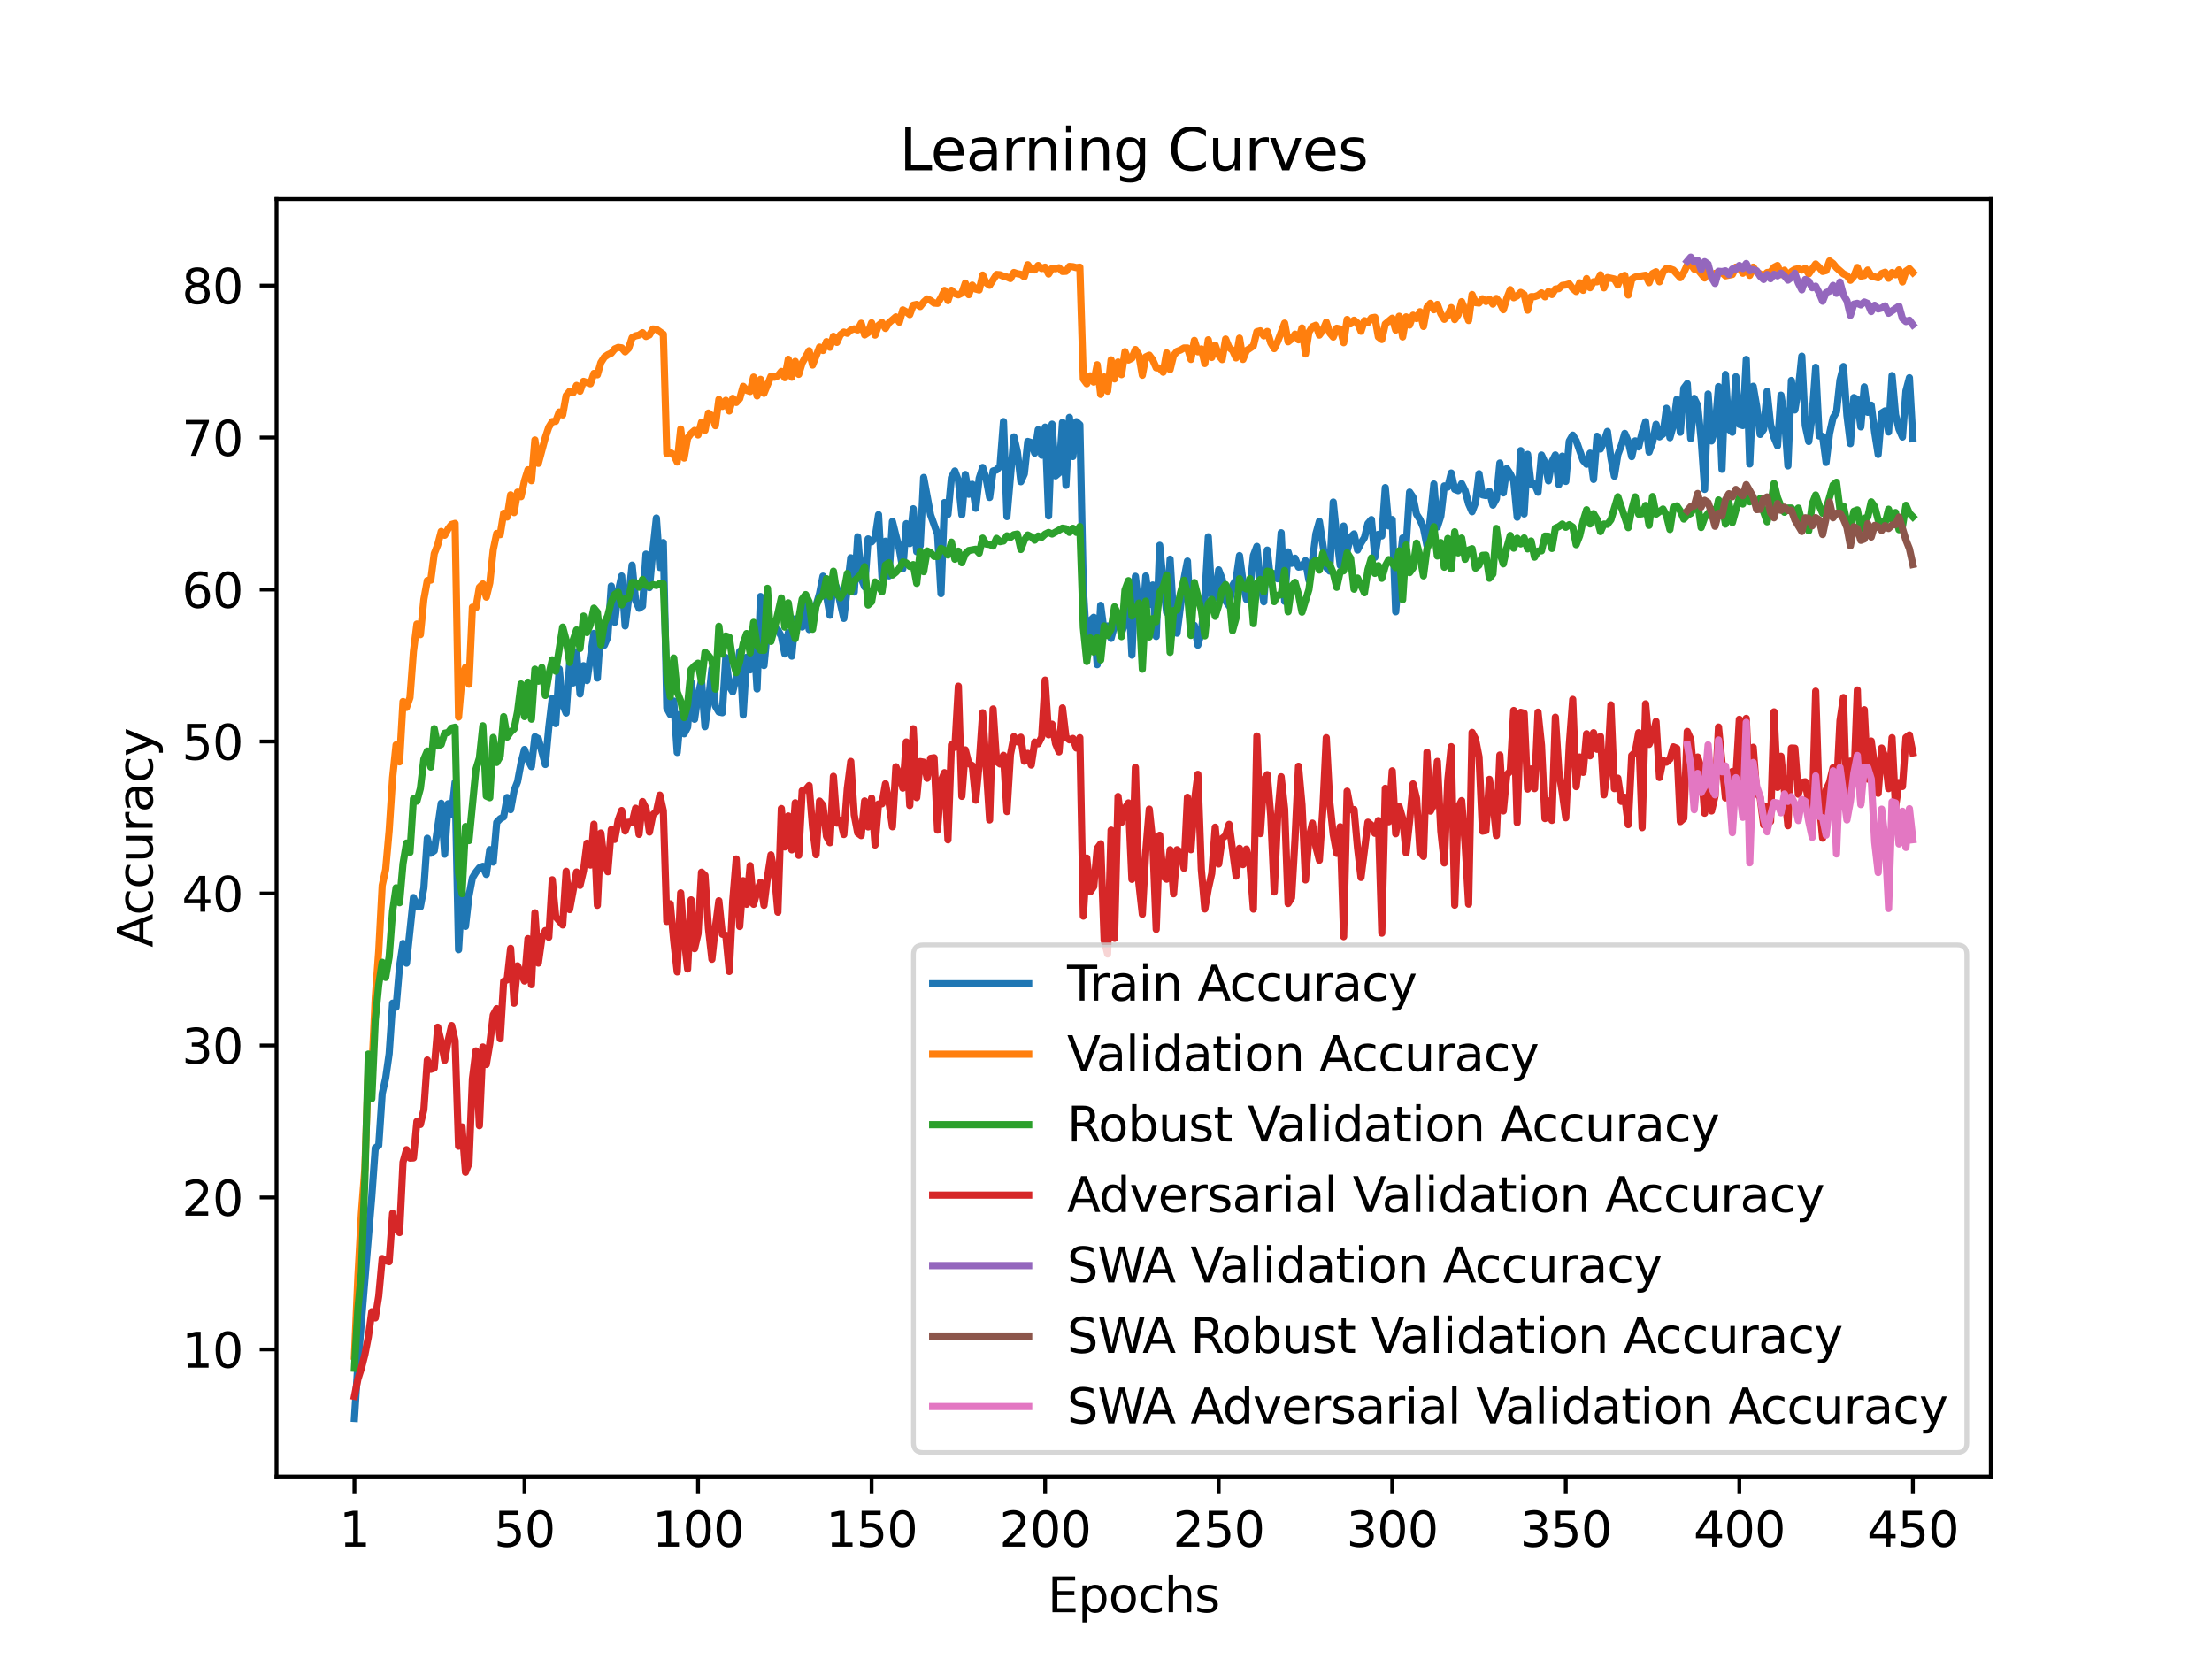<?xml version="1.0" encoding="utf-8" standalone="no"?>
<!DOCTYPE svg PUBLIC "-//W3C//DTD SVG 1.1//EN"
  "http://www.w3.org/Graphics/SVG/1.1/DTD/svg11.dtd">
<svg xmlns:xlink="http://www.w3.org/1999/xlink" width="460.8pt" height="345.6pt" viewBox="0 0 460.8 345.6" xmlns="http://www.w3.org/2000/svg" version="1.1">
 <defs>
  <style type="text/css">*{stroke-linejoin: round; stroke-linecap: butt}</style>
 </defs>
 <g id="figure_1">
  <g id="patch_1">
   <path d="M 0 345.6 
L 460.8 345.6 
L 460.8 0 
L 0 0 
z
" style="fill: #ffffff"/>
  </g>
  <g id="axes_1">
   <g id="patch_2">
    <path d="M 57.6 307.584 
L 414.72 307.584 
L 414.72 41.472 
L 57.6 41.472 
z
" style="fill: #ffffff"/>
   </g>
   <g id="matplotlib.axis_1">
    <g id="xtick_1">
     <g id="line2d_1">
      <defs>
       <path id="m05db64f8dd" d="M 0 0 
L 0 3.5 
" style="stroke: #000000; stroke-width: 0.8"/>
      </defs>
      <g>
       <use xlink:href="#m05db64f8dd" x="73.833" y="307.584" style="stroke: #000000; stroke-width: 0.8"/>
      </g>
     </g>
     <g id="text_1">
      <!-- 1 -->
      <g transform="translate(70.651 322.182) scale(0.1 -0.1)">
       <defs>
        <path id="DejaVuSans-31" d="M 794 531 
L 1825 531 
L 1825 4091 
L 703 3866 
L 703 4441 
L 1819 4666 
L 2450 4666 
L 2450 531 
L 3481 531 
L 3481 0 
L 794 0 
L 794 531 
z
" transform="scale(0.016)"/>
       </defs>
       <use xlink:href="#DejaVuSans-31"/>
      </g>
     </g>
    </g>
    <g id="xtick_2">
     <g id="line2d_2">
      <g>
       <use xlink:href="#m05db64f8dd" x="109.263" y="307.584" style="stroke: #000000; stroke-width: 0.8"/>
      </g>
     </g>
     <g id="text_2">
      <!-- 50 -->
      <g transform="translate(102.9 322.182) scale(0.1 -0.1)">
       <defs>
        <path id="DejaVuSans-35" d="M 691 4666 
L 3169 4666 
L 3169 4134 
L 1269 4134 
L 1269 2991 
Q 1406 3038 1543 3061 
Q 1681 3084 1819 3084 
Q 2600 3084 3056 2656 
Q 3513 2228 3513 1497 
Q 3513 744 3044 326 
Q 2575 -91 1722 -91 
Q 1428 -91 1123 -41 
Q 819 9 494 109 
L 494 744 
Q 775 591 1075 516 
Q 1375 441 1709 441 
Q 2250 441 2565 725 
Q 2881 1009 2881 1497 
Q 2881 1984 2565 2268 
Q 2250 2553 1709 2553 
Q 1456 2553 1204 2497 
Q 953 2441 691 2322 
L 691 4666 
z
" transform="scale(0.016)"/>
        <path id="DejaVuSans-30" d="M 2034 4250 
Q 1547 4250 1301 3770 
Q 1056 3291 1056 2328 
Q 1056 1369 1301 889 
Q 1547 409 2034 409 
Q 2525 409 2770 889 
Q 3016 1369 3016 2328 
Q 3016 3291 2770 3770 
Q 2525 4250 2034 4250 
z
M 2034 4750 
Q 2819 4750 3233 4129 
Q 3647 3509 3647 2328 
Q 3647 1150 3233 529 
Q 2819 -91 2034 -91 
Q 1250 -91 836 529 
Q 422 1150 422 2328 
Q 422 3509 836 4129 
Q 1250 4750 2034 4750 
z
" transform="scale(0.016)"/>
       </defs>
       <use xlink:href="#DejaVuSans-35"/>
       <use xlink:href="#DejaVuSans-30" x="63.623"/>
      </g>
     </g>
    </g>
    <g id="xtick_3">
     <g id="line2d_3">
      <g>
       <use xlink:href="#m05db64f8dd" x="145.416" y="307.584" style="stroke: #000000; stroke-width: 0.8"/>
      </g>
     </g>
     <g id="text_3">
      <!-- 100 -->
      <g transform="translate(135.872 322.182) scale(0.1 -0.1)">
       <use xlink:href="#DejaVuSans-31"/>
       <use xlink:href="#DejaVuSans-30" x="63.623"/>
       <use xlink:href="#DejaVuSans-30" x="127.246"/>
      </g>
     </g>
    </g>
    <g id="xtick_4">
     <g id="line2d_4">
      <g>
       <use xlink:href="#m05db64f8dd" x="181.569" y="307.584" style="stroke: #000000; stroke-width: 0.8"/>
      </g>
     </g>
     <g id="text_4">
      <!-- 150 -->
      <g transform="translate(172.025 322.182) scale(0.1 -0.1)">
       <use xlink:href="#DejaVuSans-31"/>
       <use xlink:href="#DejaVuSans-35" x="63.623"/>
       <use xlink:href="#DejaVuSans-30" x="127.246"/>
      </g>
     </g>
    </g>
    <g id="xtick_5">
     <g id="line2d_5">
      <g>
       <use xlink:href="#m05db64f8dd" x="217.722" y="307.584" style="stroke: #000000; stroke-width: 0.8"/>
      </g>
     </g>
     <g id="text_5">
      <!-- 200 -->
      <g transform="translate(208.178 322.182) scale(0.1 -0.1)">
       <defs>
        <path id="DejaVuSans-32" d="M 1228 531 
L 3431 531 
L 3431 0 
L 469 0 
L 469 531 
Q 828 903 1448 1529 
Q 2069 2156 2228 2338 
Q 2531 2678 2651 2914 
Q 2772 3150 2772 3378 
Q 2772 3750 2511 3984 
Q 2250 4219 1831 4219 
Q 1534 4219 1204 4116 
Q 875 4013 500 3803 
L 500 4441 
Q 881 4594 1212 4672 
Q 1544 4750 1819 4750 
Q 2544 4750 2975 4387 
Q 3406 4025 3406 3419 
Q 3406 3131 3298 2873 
Q 3191 2616 2906 2266 
Q 2828 2175 2409 1742 
Q 1991 1309 1228 531 
z
" transform="scale(0.016)"/>
       </defs>
       <use xlink:href="#DejaVuSans-32"/>
       <use xlink:href="#DejaVuSans-30" x="63.623"/>
       <use xlink:href="#DejaVuSans-30" x="127.246"/>
      </g>
     </g>
    </g>
    <g id="xtick_6">
     <g id="line2d_6">
      <g>
       <use xlink:href="#m05db64f8dd" x="253.875" y="307.584" style="stroke: #000000; stroke-width: 0.8"/>
      </g>
     </g>
     <g id="text_6">
      <!-- 250 -->
      <g transform="translate(244.331 322.182) scale(0.1 -0.1)">
       <use xlink:href="#DejaVuSans-32"/>
       <use xlink:href="#DejaVuSans-35" x="63.623"/>
       <use xlink:href="#DejaVuSans-30" x="127.246"/>
      </g>
     </g>
    </g>
    <g id="xtick_7">
     <g id="line2d_7">
      <g>
       <use xlink:href="#m05db64f8dd" x="290.028" y="307.584" style="stroke: #000000; stroke-width: 0.8"/>
      </g>
     </g>
     <g id="text_7">
      <!-- 300 -->
      <g transform="translate(280.484 322.182) scale(0.1 -0.1)">
       <defs>
        <path id="DejaVuSans-33" d="M 2597 2516 
Q 3050 2419 3304 2112 
Q 3559 1806 3559 1356 
Q 3559 666 3084 287 
Q 2609 -91 1734 -91 
Q 1441 -91 1130 -33 
Q 819 25 488 141 
L 488 750 
Q 750 597 1062 519 
Q 1375 441 1716 441 
Q 2309 441 2620 675 
Q 2931 909 2931 1356 
Q 2931 1769 2642 2001 
Q 2353 2234 1838 2234 
L 1294 2234 
L 1294 2753 
L 1863 2753 
Q 2328 2753 2575 2939 
Q 2822 3125 2822 3475 
Q 2822 3834 2567 4026 
Q 2313 4219 1838 4219 
Q 1578 4219 1281 4162 
Q 984 4106 628 3988 
L 628 4550 
Q 988 4650 1302 4700 
Q 1616 4750 1894 4750 
Q 2613 4750 3031 4423 
Q 3450 4097 3450 3541 
Q 3450 3153 3228 2886 
Q 3006 2619 2597 2516 
z
" transform="scale(0.016)"/>
       </defs>
       <use xlink:href="#DejaVuSans-33"/>
       <use xlink:href="#DejaVuSans-30" x="63.623"/>
       <use xlink:href="#DejaVuSans-30" x="127.246"/>
      </g>
     </g>
    </g>
    <g id="xtick_8">
     <g id="line2d_8">
      <g>
       <use xlink:href="#m05db64f8dd" x="326.181" y="307.584" style="stroke: #000000; stroke-width: 0.8"/>
      </g>
     </g>
     <g id="text_8">
      <!-- 350 -->
      <g transform="translate(316.637 322.182) scale(0.1 -0.1)">
       <use xlink:href="#DejaVuSans-33"/>
       <use xlink:href="#DejaVuSans-35" x="63.623"/>
       <use xlink:href="#DejaVuSans-30" x="127.246"/>
      </g>
     </g>
    </g>
    <g id="xtick_9">
     <g id="line2d_9">
      <g>
       <use xlink:href="#m05db64f8dd" x="362.334" y="307.584" style="stroke: #000000; stroke-width: 0.8"/>
      </g>
     </g>
     <g id="text_9">
      <!-- 400 -->
      <g transform="translate(352.79 322.182) scale(0.1 -0.1)">
       <defs>
        <path id="DejaVuSans-34" d="M 2419 4116 
L 825 1625 
L 2419 1625 
L 2419 4116 
z
M 2253 4666 
L 3047 4666 
L 3047 1625 
L 3713 1625 
L 3713 1100 
L 3047 1100 
L 3047 0 
L 2419 0 
L 2419 1100 
L 313 1100 
L 313 1709 
L 2253 4666 
z
" transform="scale(0.016)"/>
       </defs>
       <use xlink:href="#DejaVuSans-34"/>
       <use xlink:href="#DejaVuSans-30" x="63.623"/>
       <use xlink:href="#DejaVuSans-30" x="127.246"/>
      </g>
     </g>
    </g>
    <g id="xtick_10">
     <g id="line2d_10">
      <g>
       <use xlink:href="#m05db64f8dd" x="398.487" y="307.584" style="stroke: #000000; stroke-width: 0.8"/>
      </g>
     </g>
     <g id="text_10">
      <!-- 450 -->
      <g transform="translate(388.944 322.182) scale(0.1 -0.1)">
       <use xlink:href="#DejaVuSans-34"/>
       <use xlink:href="#DejaVuSans-35" x="63.623"/>
       <use xlink:href="#DejaVuSans-30" x="127.246"/>
      </g>
     </g>
    </g>
    <g id="text_11">
     <!-- Epochs -->
     <g transform="translate(218.244 335.861) scale(0.1 -0.1)">
      <defs>
       <path id="DejaVuSans-45" d="M 628 4666 
L 3578 4666 
L 3578 4134 
L 1259 4134 
L 1259 2753 
L 3481 2753 
L 3481 2222 
L 1259 2222 
L 1259 531 
L 3634 531 
L 3634 0 
L 628 0 
L 628 4666 
z
" transform="scale(0.016)"/>
       <path id="DejaVuSans-70" d="M 1159 525 
L 1159 -1331 
L 581 -1331 
L 581 3500 
L 1159 3500 
L 1159 2969 
Q 1341 3281 1617 3432 
Q 1894 3584 2278 3584 
Q 2916 3584 3314 3078 
Q 3713 2572 3713 1747 
Q 3713 922 3314 415 
Q 2916 -91 2278 -91 
Q 1894 -91 1617 61 
Q 1341 213 1159 525 
z
M 3116 1747 
Q 3116 2381 2855 2742 
Q 2594 3103 2138 3103 
Q 1681 3103 1420 2742 
Q 1159 2381 1159 1747 
Q 1159 1113 1420 752 
Q 1681 391 2138 391 
Q 2594 391 2855 752 
Q 3116 1113 3116 1747 
z
" transform="scale(0.016)"/>
       <path id="DejaVuSans-6f" d="M 1959 3097 
Q 1497 3097 1228 2736 
Q 959 2375 959 1747 
Q 959 1119 1226 758 
Q 1494 397 1959 397 
Q 2419 397 2687 759 
Q 2956 1122 2956 1747 
Q 2956 2369 2687 2733 
Q 2419 3097 1959 3097 
z
M 1959 3584 
Q 2709 3584 3137 3096 
Q 3566 2609 3566 1747 
Q 3566 888 3137 398 
Q 2709 -91 1959 -91 
Q 1206 -91 779 398 
Q 353 888 353 1747 
Q 353 2609 779 3096 
Q 1206 3584 1959 3584 
z
" transform="scale(0.016)"/>
       <path id="DejaVuSans-63" d="M 3122 3366 
L 3122 2828 
Q 2878 2963 2633 3030 
Q 2388 3097 2138 3097 
Q 1578 3097 1268 2742 
Q 959 2388 959 1747 
Q 959 1106 1268 751 
Q 1578 397 2138 397 
Q 2388 397 2633 464 
Q 2878 531 3122 666 
L 3122 134 
Q 2881 22 2623 -34 
Q 2366 -91 2075 -91 
Q 1284 -91 818 406 
Q 353 903 353 1747 
Q 353 2603 823 3093 
Q 1294 3584 2113 3584 
Q 2378 3584 2631 3529 
Q 2884 3475 3122 3366 
z
" transform="scale(0.016)"/>
       <path id="DejaVuSans-68" d="M 3513 2113 
L 3513 0 
L 2938 0 
L 2938 2094 
Q 2938 2591 2744 2837 
Q 2550 3084 2163 3084 
Q 1697 3084 1428 2787 
Q 1159 2491 1159 1978 
L 1159 0 
L 581 0 
L 581 4863 
L 1159 4863 
L 1159 2956 
Q 1366 3272 1645 3428 
Q 1925 3584 2291 3584 
Q 2894 3584 3203 3211 
Q 3513 2838 3513 2113 
z
" transform="scale(0.016)"/>
       <path id="DejaVuSans-73" d="M 2834 3397 
L 2834 2853 
Q 2591 2978 2328 3040 
Q 2066 3103 1784 3103 
Q 1356 3103 1142 2972 
Q 928 2841 928 2578 
Q 928 2378 1081 2264 
Q 1234 2150 1697 2047 
L 1894 2003 
Q 2506 1872 2764 1633 
Q 3022 1394 3022 966 
Q 3022 478 2636 193 
Q 2250 -91 1575 -91 
Q 1294 -91 989 -36 
Q 684 19 347 128 
L 347 722 
Q 666 556 975 473 
Q 1284 391 1588 391 
Q 1994 391 2212 530 
Q 2431 669 2431 922 
Q 2431 1156 2273 1281 
Q 2116 1406 1581 1522 
L 1381 1569 
Q 847 1681 609 1914 
Q 372 2147 372 2553 
Q 372 3047 722 3315 
Q 1072 3584 1716 3584 
Q 2034 3584 2315 3537 
Q 2597 3491 2834 3397 
z
" transform="scale(0.016)"/>
      </defs>
      <use xlink:href="#DejaVuSans-45"/>
      <use xlink:href="#DejaVuSans-70" x="63.184"/>
      <use xlink:href="#DejaVuSans-6f" x="126.66"/>
      <use xlink:href="#DejaVuSans-63" x="187.842"/>
      <use xlink:href="#DejaVuSans-68" x="242.822"/>
      <use xlink:href="#DejaVuSans-73" x="306.201"/>
     </g>
    </g>
   </g>
   <g id="matplotlib.axis_2">
    <g id="ytick_1">
     <g id="line2d_11">
      <defs>
       <path id="m258b56c9f7" d="M 0 0 
L -3.5 0 
" style="stroke: #000000; stroke-width: 0.8"/>
      </defs>
      <g>
       <use xlink:href="#m258b56c9f7" x="57.6" y="281.108" style="stroke: #000000; stroke-width: 0.8"/>
      </g>
     </g>
     <g id="text_12">
      <!-- 10 -->
      <g transform="translate(37.875 284.907) scale(0.1 -0.1)">
       <use xlink:href="#DejaVuSans-31"/>
       <use xlink:href="#DejaVuSans-30" x="63.623"/>
      </g>
     </g>
    </g>
    <g id="ytick_2">
     <g id="line2d_12">
      <g>
       <use xlink:href="#m258b56c9f7" x="57.6" y="249.448" style="stroke: #000000; stroke-width: 0.8"/>
      </g>
     </g>
     <g id="text_13">
      <!-- 20 -->
      <g transform="translate(37.875 253.247) scale(0.1 -0.1)">
       <use xlink:href="#DejaVuSans-32"/>
       <use xlink:href="#DejaVuSans-30" x="63.623"/>
      </g>
     </g>
    </g>
    <g id="ytick_3">
     <g id="line2d_13">
      <g>
       <use xlink:href="#m258b56c9f7" x="57.6" y="217.788" style="stroke: #000000; stroke-width: 0.8"/>
      </g>
     </g>
     <g id="text_14">
      <!-- 30 -->
      <g transform="translate(37.875 221.587) scale(0.1 -0.1)">
       <use xlink:href="#DejaVuSans-33"/>
       <use xlink:href="#DejaVuSans-30" x="63.623"/>
      </g>
     </g>
    </g>
    <g id="ytick_4">
     <g id="line2d_14">
      <g>
       <use xlink:href="#m258b56c9f7" x="57.6" y="186.128" style="stroke: #000000; stroke-width: 0.8"/>
      </g>
     </g>
     <g id="text_15">
      <!-- 40 -->
      <g transform="translate(37.875 189.927) scale(0.1 -0.1)">
       <use xlink:href="#DejaVuSans-34"/>
       <use xlink:href="#DejaVuSans-30" x="63.623"/>
      </g>
     </g>
    </g>
    <g id="ytick_5">
     <g id="line2d_15">
      <g>
       <use xlink:href="#m258b56c9f7" x="57.6" y="154.468" style="stroke: #000000; stroke-width: 0.8"/>
      </g>
     </g>
     <g id="text_16">
      <!-- 50 -->
      <g transform="translate(37.875 158.267) scale(0.1 -0.1)">
       <use xlink:href="#DejaVuSans-35"/>
       <use xlink:href="#DejaVuSans-30" x="63.623"/>
      </g>
     </g>
    </g>
    <g id="ytick_6">
     <g id="line2d_16">
      <g>
       <use xlink:href="#m258b56c9f7" x="57.6" y="122.808" style="stroke: #000000; stroke-width: 0.8"/>
      </g>
     </g>
     <g id="text_17">
      <!-- 60 -->
      <g transform="translate(37.875 126.608) scale(0.1 -0.1)">
       <defs>
        <path id="DejaVuSans-36" d="M 2113 2584 
Q 1688 2584 1439 2293 
Q 1191 2003 1191 1497 
Q 1191 994 1439 701 
Q 1688 409 2113 409 
Q 2538 409 2786 701 
Q 3034 994 3034 1497 
Q 3034 2003 2786 2293 
Q 2538 2584 2113 2584 
z
M 3366 4563 
L 3366 3988 
Q 3128 4100 2886 4159 
Q 2644 4219 2406 4219 
Q 1781 4219 1451 3797 
Q 1122 3375 1075 2522 
Q 1259 2794 1537 2939 
Q 1816 3084 2150 3084 
Q 2853 3084 3261 2657 
Q 3669 2231 3669 1497 
Q 3669 778 3244 343 
Q 2819 -91 2113 -91 
Q 1303 -91 875 529 
Q 447 1150 447 2328 
Q 447 3434 972 4092 
Q 1497 4750 2381 4750 
Q 2619 4750 2861 4703 
Q 3103 4656 3366 4563 
z
" transform="scale(0.016)"/>
       </defs>
       <use xlink:href="#DejaVuSans-36"/>
       <use xlink:href="#DejaVuSans-30" x="63.623"/>
      </g>
     </g>
    </g>
    <g id="ytick_7">
     <g id="line2d_17">
      <g>
       <use xlink:href="#m258b56c9f7" x="57.6" y="91.148" style="stroke: #000000; stroke-width: 0.8"/>
      </g>
     </g>
     <g id="text_18">
      <!-- 70 -->
      <g transform="translate(37.875 94.948) scale(0.1 -0.1)">
       <defs>
        <path id="DejaVuSans-37" d="M 525 4666 
L 3525 4666 
L 3525 4397 
L 1831 0 
L 1172 0 
L 2766 4134 
L 525 4134 
L 525 4666 
z
" transform="scale(0.016)"/>
       </defs>
       <use xlink:href="#DejaVuSans-37"/>
       <use xlink:href="#DejaVuSans-30" x="63.623"/>
      </g>
     </g>
    </g>
    <g id="ytick_8">
     <g id="line2d_18">
      <g>
       <use xlink:href="#m258b56c9f7" x="57.6" y="59.488" style="stroke: #000000; stroke-width: 0.8"/>
      </g>
     </g>
     <g id="text_19">
      <!-- 80 -->
      <g transform="translate(37.875 63.288) scale(0.1 -0.1)">
       <defs>
        <path id="DejaVuSans-38" d="M 2034 2216 
Q 1584 2216 1326 1975 
Q 1069 1734 1069 1313 
Q 1069 891 1326 650 
Q 1584 409 2034 409 
Q 2484 409 2743 651 
Q 3003 894 3003 1313 
Q 3003 1734 2745 1975 
Q 2488 2216 2034 2216 
z
M 1403 2484 
Q 997 2584 770 2862 
Q 544 3141 544 3541 
Q 544 4100 942 4425 
Q 1341 4750 2034 4750 
Q 2731 4750 3128 4425 
Q 3525 4100 3525 3541 
Q 3525 3141 3298 2862 
Q 3072 2584 2669 2484 
Q 3125 2378 3379 2068 
Q 3634 1759 3634 1313 
Q 3634 634 3220 271 
Q 2806 -91 2034 -91 
Q 1263 -91 848 271 
Q 434 634 434 1313 
Q 434 1759 690 2068 
Q 947 2378 1403 2484 
z
M 1172 3481 
Q 1172 3119 1398 2916 
Q 1625 2713 2034 2713 
Q 2441 2713 2670 2916 
Q 2900 3119 2900 3481 
Q 2900 3844 2670 4047 
Q 2441 4250 2034 4250 
Q 1625 4250 1398 4047 
Q 1172 3844 1172 3481 
z
" transform="scale(0.016)"/>
       </defs>
       <use xlink:href="#DejaVuSans-38"/>
       <use xlink:href="#DejaVuSans-30" x="63.623"/>
      </g>
     </g>
    </g>
    <g id="text_20">
     <!-- Accuracy -->
     <g transform="translate(31.795 197.356) rotate(-90) scale(0.1 -0.1)">
      <defs>
       <path id="DejaVuSans-41" d="M 2188 4044 
L 1331 1722 
L 3047 1722 
L 2188 4044 
z
M 1831 4666 
L 2547 4666 
L 4325 0 
L 3669 0 
L 3244 1197 
L 1141 1197 
L 716 0 
L 50 0 
L 1831 4666 
z
" transform="scale(0.016)"/>
       <path id="DejaVuSans-75" d="M 544 1381 
L 544 3500 
L 1119 3500 
L 1119 1403 
Q 1119 906 1312 657 
Q 1506 409 1894 409 
Q 2359 409 2629 706 
Q 2900 1003 2900 1516 
L 2900 3500 
L 3475 3500 
L 3475 0 
L 2900 0 
L 2900 538 
Q 2691 219 2414 64 
Q 2138 -91 1772 -91 
Q 1169 -91 856 284 
Q 544 659 544 1381 
z
M 1991 3584 
L 1991 3584 
z
" transform="scale(0.016)"/>
       <path id="DejaVuSans-72" d="M 2631 2963 
Q 2534 3019 2420 3045 
Q 2306 3072 2169 3072 
Q 1681 3072 1420 2755 
Q 1159 2438 1159 1844 
L 1159 0 
L 581 0 
L 581 3500 
L 1159 3500 
L 1159 2956 
Q 1341 3275 1631 3429 
Q 1922 3584 2338 3584 
Q 2397 3584 2469 3576 
Q 2541 3569 2628 3553 
L 2631 2963 
z
" transform="scale(0.016)"/>
       <path id="DejaVuSans-61" d="M 2194 1759 
Q 1497 1759 1228 1600 
Q 959 1441 959 1056 
Q 959 750 1161 570 
Q 1363 391 1709 391 
Q 2188 391 2477 730 
Q 2766 1069 2766 1631 
L 2766 1759 
L 2194 1759 
z
M 3341 1997 
L 3341 0 
L 2766 0 
L 2766 531 
Q 2569 213 2275 61 
Q 1981 -91 1556 -91 
Q 1019 -91 701 211 
Q 384 513 384 1019 
Q 384 1609 779 1909 
Q 1175 2209 1959 2209 
L 2766 2209 
L 2766 2266 
Q 2766 2663 2505 2880 
Q 2244 3097 1772 3097 
Q 1472 3097 1187 3025 
Q 903 2953 641 2809 
L 641 3341 
Q 956 3463 1253 3523 
Q 1550 3584 1831 3584 
Q 2591 3584 2966 3190 
Q 3341 2797 3341 1997 
z
" transform="scale(0.016)"/>
       <path id="DejaVuSans-79" d="M 2059 -325 
Q 1816 -950 1584 -1140 
Q 1353 -1331 966 -1331 
L 506 -1331 
L 506 -850 
L 844 -850 
Q 1081 -850 1212 -737 
Q 1344 -625 1503 -206 
L 1606 56 
L 191 3500 
L 800 3500 
L 1894 763 
L 2988 3500 
L 3597 3500 
L 2059 -325 
z
" transform="scale(0.016)"/>
      </defs>
      <use xlink:href="#DejaVuSans-41"/>
      <use xlink:href="#DejaVuSans-63" x="66.658"/>
      <use xlink:href="#DejaVuSans-63" x="121.639"/>
      <use xlink:href="#DejaVuSans-75" x="176.619"/>
      <use xlink:href="#DejaVuSans-72" x="239.998"/>
      <use xlink:href="#DejaVuSans-61" x="281.111"/>
      <use xlink:href="#DejaVuSans-63" x="342.391"/>
      <use xlink:href="#DejaVuSans-79" x="397.371"/>
     </g>
    </g>
   </g>
   <g id="line2d_19">
    <path d="M 73.833 295.488 
L 74.556 284.141 
L 76.725 257.838 
L 77.448 249.207 
L 78.171 239.14 
L 78.894 238.62 
L 79.617 227.824 
L 80.34 224.608 
L 81.063 219.529 
L 81.786 208.98 
L 82.509 209.816 
L 83.233 201.382 
L 83.956 196.538 
L 84.679 200.647 
L 86.125 186.977 
L 86.848 188.781 
L 87.571 188.921 
L 88.294 185.02 
L 89.017 174.629 
L 89.74 177.745 
L 90.463 177.232 
L 91.909 167.335 
L 92.632 177.947 
L 93.355 167.424 
L 94.078 169.665 
L 94.802 162.959 
L 95.525 197.836 
L 96.248 185.691 
L 96.971 192.973 
L 97.694 186.673 
L 98.417 182.874 
L 99.14 181.689 
L 99.863 180.771 
L 100.586 180.474 
L 101.309 182.164 
L 102.032 176.991 
L 102.755 179.587 
L 103.478 171.318 
L 104.201 170.564 
L 104.924 170.165 
L 105.647 166.138 
L 106.37 168.665 
L 107.094 164.713 
L 107.817 162.852 
L 108.54 158.989 
L 109.263 156.127 
L 109.986 158.267 
L 110.709 159.698 
L 111.432 153.474 
L 112.155 153.892 
L 113.601 159.262 
L 114.324 151.537 
L 115.047 145.477 
L 115.77 150.745 
L 116.493 139.373 
L 117.216 146.8 
L 117.939 148.542 
L 118.663 138.195 
L 119.386 142.279 
L 120.109 135.789 
L 120.832 144.571 
L 121.555 138.676 
L 122.278 141.773 
L 123.724 131.952 
L 124.447 141.247 
L 125.17 130.381 
L 125.893 134.409 
L 126.616 132.718 
L 127.339 122.086 
L 128.062 129.628 
L 128.785 123.214 
L 129.508 119.991 
L 130.232 130.394 
L 130.955 124.676 
L 131.678 117.724 
L 132.401 125.043 
L 133.124 126.709 
L 133.847 126.266 
L 134.57 115.438 
L 135.293 122.409 
L 136.016 114.551 
L 136.739 107.915 
L 137.462 118.218 
L 138.185 113.032 
L 138.908 147.484 
L 139.631 148.845 
L 140.354 146.04 
L 141.077 156.748 
L 141.8 148.738 
L 142.524 152.866 
L 143.247 151.499 
L 143.97 142.07 
L 144.693 149.84 
L 145.416 144.793 
L 146.139 141.792 
L 146.862 151.385 
L 147.585 146.186 
L 148.308 139.322 
L 149.031 147.085 
L 149.754 148.307 
L 150.477 148.472 
L 151.2 136.967 
L 151.923 142.938 
L 152.646 144.122 
L 153.369 141.082 
L 154.093 135.675 
L 154.816 148.953 
L 155.539 136.922 
L 156.262 139.55 
L 156.985 131.648 
L 157.708 143.527 
L 158.431 124.265 
L 159.154 138.645 
L 159.877 131.135 
L 160.6 130.609 
L 161.323 131.211 
L 162.046 131.23 
L 162.769 132.56 
L 163.492 136.232 
L 164.215 131.806 
L 164.938 136.688 
L 165.662 128.919 
L 166.385 130.147 
L 167.108 130.616 
L 167.831 125.727 
L 168.554 131.154 
L 169.277 126.272 
L 170 126.139 
L 170.723 123.644 
L 171.446 120.029 
L 172.892 128.165 
L 173.615 120.972 
L 174.338 122.504 
L 175.784 128.824 
L 177.231 116.198 
L 177.954 123.328 
L 178.677 111.829 
L 179.4 120.465 
L 180.123 122.257 
L 180.846 112.266 
L 181.569 112.886 
L 182.292 112.063 
L 183.015 107.213 
L 183.738 120.314 
L 184.461 112.747 
L 185.184 119.965 
L 185.907 108.631 
L 187.353 114.431 
L 188.076 118.503 
L 188.799 109.093 
L 189.523 113.241 
L 190.246 105.984 
L 190.969 114.931 
L 191.692 113.722 
L 192.415 99.469 
L 193.861 107.276 
L 195.307 111.284 
L 196.03 123.669 
L 196.753 104.686 
L 197.476 107.181 
L 198.199 99.488 
L 198.922 98.114 
L 199.645 100.108 
L 200.368 107.251 
L 201.092 98.842 
L 201.815 102.964 
L 202.538 100.887 
L 203.261 105.883 
L 203.984 99.627 
L 204.707 97.379 
L 205.43 99.69 
L 206.153 103.629 
L 206.876 98.107 
L 207.599 97.905 
L 208.322 97.126 
L 209.045 87.818 
L 209.768 107.624 
L 211.214 91.009 
L 211.937 94.15 
L 212.661 100.349 
L 213.384 98.728 
L 214.107 91.965 
L 214.83 92.193 
L 215.553 94.397 
L 216.276 89.515 
L 216.999 94.834 
L 217.722 88.976 
L 218.445 107.491 
L 219.168 88.362 
L 219.891 99.127 
L 220.614 98.512 
L 221.337 87.989 
L 222.06 101.102 
L 222.783 86.944 
L 223.506 95.1 
L 224.229 87.843 
L 224.953 88.483 
L 225.676 122.593 
L 226.399 134.377 
L 227.122 129.28 
L 227.845 128.589 
L 228.568 138.467 
L 229.291 126.101 
L 230.014 131.553 
L 230.737 130.4 
L 231.46 132.99 
L 232.183 130.299 
L 232.906 128.172 
L 233.629 131.876 
L 234.352 129.805 
L 235.075 122.523 
L 235.798 136.479 
L 236.522 120.048 
L 237.245 126.361 
L 237.968 130.749 
L 238.691 119.984 
L 239.414 125.924 
L 240.137 121.865 
L 240.86 132.591 
L 241.583 113.602 
L 242.306 121.27 
L 243.029 127.576 
L 243.752 116.483 
L 244.475 128.577 
L 245.198 131.901 
L 246.644 120.605 
L 247.367 116.882 
L 248.091 130.926 
L 248.814 130.274 
L 249.537 134.396 
L 250.26 131.774 
L 250.983 124.55 
L 251.706 111.829 
L 252.429 123.897 
L 253.152 124.524 
L 253.875 118.712 
L 254.598 120.592 
L 255.321 125.157 
L 256.044 126.202 
L 256.767 121.966 
L 257.49 120.788 
L 258.213 115.742 
L 258.936 121.118 
L 259.659 124.879 
L 260.383 122.751 
L 261.106 115.735 
L 261.829 113.83 
L 262.552 121.365 
L 263.275 125.36 
L 263.998 114.589 
L 264.721 121.073 
L 265.444 119.484 
L 266.167 120.567 
L 266.89 110.98 
L 267.613 125.265 
L 268.336 114.976 
L 269.059 117.344 
L 269.782 116.28 
L 270.505 118.135 
L 271.228 118.015 
L 271.952 116.793 
L 272.675 120.864 
L 273.398 116.901 
L 274.121 111.195 
L 274.844 108.606 
L 276.29 118.211 
L 277.013 118.965 
L 277.736 104.585 
L 278.459 111.74 
L 279.182 117.774 
L 279.905 109.587 
L 280.628 114.786 
L 281.351 111.924 
L 282.074 111.221 
L 282.797 114.583 
L 283.521 113.127 
L 284.244 111.993 
L 284.967 109.062 
L 285.69 108.238 
L 286.413 116.096 
L 287.136 111.309 
L 287.859 111.651 
L 288.582 101.571 
L 289.305 109.555 
L 290.028 108.232 
L 290.751 127.443 
L 291.474 118.591 
L 292.197 112.069 
L 292.92 113.703 
L 293.643 102.514 
L 294.366 103.584 
L 295.089 107.13 
L 295.813 108.257 
L 296.536 109.999 
L 297.259 113.652 
L 297.982 107.827 
L 298.705 100.83 
L 299.428 109.783 
L 300.151 107.517 
L 300.874 101.229 
L 301.597 101.476 
L 302.32 98.538 
L 303.043 101.938 
L 303.766 102.21 
L 304.489 100.748 
L 305.212 102.223 
L 305.935 104.952 
L 306.658 106.605 
L 307.382 104.699 
L 308.105 98.683 
L 308.828 103.084 
L 309.551 103.236 
L 310.274 102.362 
L 310.997 105.224 
L 311.72 103.92 
L 312.443 96.461 
L 313.166 102.685 
L 313.889 97.601 
L 314.612 98.702 
L 315.335 100.171 
L 316.058 107.751 
L 316.781 93.877 
L 317.504 107.073 
L 318.227 94.656 
L 318.951 100.874 
L 319.674 100.836 
L 320.397 102.546 
L 321.12 94.796 
L 321.843 96.36 
L 322.566 100.178 
L 323.289 96.195 
L 324.012 94.777 
L 324.735 100.95 
L 325.458 95.024 
L 326.181 100.292 
L 326.904 91.889 
L 327.627 90.648 
L 328.35 91.807 
L 329.796 95.923 
L 330.52 96.708 
L 331.243 94.403 
L 331.966 99.88 
L 332.689 90.882 
L 333.412 93.542 
L 334.135 91.953 
L 334.858 89.876 
L 335.581 95.391 
L 336.304 99.196 
L 337.027 94.701 
L 337.75 92.782 
L 338.473 90.287 
L 339.196 91.965 
L 339.919 95.131 
L 340.642 91.845 
L 341.365 93.099 
L 342.088 90.053 
L 342.812 87.849 
L 343.535 94.169 
L 344.258 92.193 
L 344.981 88.394 
L 345.704 91.003 
L 346.427 90.433 
L 347.15 85.051 
L 347.873 91.18 
L 348.596 88.59 
L 349.319 83.195 
L 350.042 90.047 
L 350.765 80.878 
L 351.488 79.909 
L 352.211 91.364 
L 352.934 82.986 
L 353.657 84.455 
L 354.381 91.541 
L 355.104 101.951 
L 355.827 82.075 
L 356.55 91.858 
L 357.273 89.445 
L 357.996 80.536 
L 358.719 97.772 
L 359.442 78.003 
L 360.165 89.458 
L 360.888 90.053 
L 361.611 78.472 
L 362.334 88.413 
L 363.057 88.647 
L 363.78 74.869 
L 364.503 96.651 
L 365.226 80.466 
L 365.95 84.658 
L 366.673 90.496 
L 367.396 89.451 
L 368.119 81.543 
L 368.842 88.438 
L 369.565 91.142 
L 370.288 92.877 
L 371.011 82.322 
L 371.734 86.893 
L 372.457 97.056 
L 373.18 79.251 
L 373.903 85.399 
L 374.626 81.112 
L 375.349 74.198 
L 376.072 88.641 
L 376.795 91.972 
L 377.518 86.456 
L 378.242 76.509 
L 378.965 90.825 
L 379.688 90.914 
L 380.411 96.334 
L 381.134 90.306 
L 381.857 87.045 
L 382.58 85.817 
L 383.303 79.187 
L 384.026 76.357 
L 384.749 86.545 
L 385.472 92.415 
L 386.195 82.822 
L 386.918 83.208 
L 387.641 88.926 
L 388.364 80.593 
L 389.087 85.886 
L 389.811 84.398 
L 390.534 90.104 
L 391.257 94.675 
L 391.98 86.038 
L 392.703 85.589 
L 393.426 89.996 
L 394.149 78.231 
L 394.872 86.374 
L 395.595 89.394 
L 396.318 91.041 
L 397.041 81.435 
L 397.764 78.687 
L 398.487 91.395 
L 398.487 91.395 
" clip-path="url(#p5a9ea89c90)" style="fill: none; stroke: #1f77b4; stroke-width: 1.5; stroke-linecap: square"/>
   </g>
   <g id="line2d_20">
    <path d="M 73.833 282.533 
L 74.556 266.006 
L 75.279 252.867 
L 76.002 243.464 
L 76.725 222.474 
L 77.448 223.297 
L 78.171 207.847 
L 78.894 198.127 
L 79.617 184.45 
L 80.34 181.126 
L 81.063 173.053 
L 81.786 162.035 
L 82.509 155.165 
L 83.233 158.711 
L 83.956 146.142 
L 84.679 147.376 
L 85.402 145.319 
L 86.125 135.694 
L 86.848 129.995 
L 87.571 132.211 
L 88.294 124.866 
L 89.017 120.94 
L 89.74 120.845 
L 90.463 115.337 
L 91.186 113.5 
L 91.909 110.714 
L 92.632 111.506 
L 93.355 110.176 
L 94.078 109.258 
L 94.802 109.036 
L 95.525 149.371 
L 96.248 141.108 
L 96.971 139.018 
L 97.694 142.532 
L 98.417 126.481 
L 99.14 126.608 
L 99.863 122.365 
L 100.586 121.637 
L 101.309 124.391 
L 102.032 121.415 
L 102.755 114.513 
L 103.478 111.126 
L 104.201 111.379 
L 104.924 106.915 
L 105.647 107.707 
L 106.37 103.084 
L 107.094 106.788 
L 107.817 102.514 
L 108.54 103.464 
L 109.263 100.14 
L 109.986 97.86 
L 110.709 100.14 
L 111.432 91.655 
L 112.155 96.531 
L 113.601 91.148 
L 114.324 88.995 
L 115.047 87.824 
L 115.77 87.761 
L 116.493 85.829 
L 117.216 86.431 
L 117.939 82.41 
L 118.663 81.524 
L 119.386 81.809 
L 120.109 80.289 
L 120.832 81.492 
L 121.555 79.434 
L 123.001 79.941 
L 123.724 77.788 
L 124.447 78.073 
L 125.17 75.54 
L 125.893 74.4 
L 126.616 73.894 
L 127.339 73.577 
L 128.062 72.691 
L 128.785 72.374 
L 129.508 72.469 
L 130.232 73.292 
L 130.955 72.564 
L 131.678 70.348 
L 132.401 69.968 
L 133.124 69.81 
L 133.847 69.303 
L 134.57 70.094 
L 135.293 69.778 
L 136.016 68.543 
L 136.739 68.606 
L 138.185 69.62 
L 138.908 94.473 
L 139.631 94.251 
L 140.354 94.726 
L 141.077 96.246 
L 141.8 89.375 
L 142.524 95.422 
L 143.247 91.275 
L 143.97 90.294 
L 144.693 89.66 
L 145.416 90.61 
L 146.139 87.951 
L 146.862 89.66 
L 147.585 86.051 
L 148.308 86.621 
L 149.031 88.679 
L 149.754 83.202 
L 150.477 84.658 
L 151.2 83.392 
L 151.923 85.608 
L 152.646 82.98 
L 153.369 83.835 
L 154.093 83.043 
L 154.816 80.479 
L 155.539 81.302 
L 156.262 81.555 
L 156.985 78.548 
L 157.708 82.474 
L 158.431 79.023 
L 159.154 81.935 
L 160.6 78.389 
L 161.323 78.579 
L 162.046 78.294 
L 162.769 77.376 
L 163.492 78.674 
L 164.215 74.843 
L 164.938 78.579 
L 165.662 75.287 
L 166.385 77.978 
L 167.108 75.603 
L 168.554 73.071 
L 169.277 76.047 
L 170.723 72.311 
L 171.446 73.007 
L 172.169 71.171 
L 172.892 72.342 
L 173.615 70.063 
L 174.338 71.329 
L 175.061 69.746 
L 175.784 69.176 
L 176.507 69.43 
L 177.231 68.765 
L 177.954 68.511 
L 178.677 68.733 
L 179.4 67.34 
L 180.123 69.778 
L 180.846 69.303 
L 181.569 67.245 
L 182.292 69.81 
L 183.015 67.783 
L 183.738 67.182 
L 184.461 68.417 
L 185.184 67.245 
L 186.63 66.01 
L 187.353 67.118 
L 188.076 64.554 
L 188.799 64.966 
L 189.523 65.535 
L 190.246 63.573 
L 190.969 63.414 
L 191.692 63.857 
L 192.415 62.939 
L 193.138 62.274 
L 193.861 62.591 
L 194.584 63.129 
L 195.307 63.193 
L 196.03 62.021 
L 196.753 60.502 
L 197.476 62.623 
L 198.199 60.47 
L 198.922 61.166 
L 199.645 61.42 
L 200.368 61.071 
L 201.092 58.982 
L 201.815 61.388 
L 202.538 59.393 
L 203.261 60.217 
L 203.984 60.407 
L 204.707 57.304 
L 205.43 58.919 
L 206.153 59.425 
L 207.599 57.177 
L 208.322 57.241 
L 209.045 57.557 
L 209.768 57.715 
L 210.491 58.032 
L 211.214 56.766 
L 211.937 57.019 
L 212.661 57.146 
L 213.384 57.652 
L 214.107 55.151 
L 214.83 56.132 
L 215.553 56.227 
L 216.276 55.309 
L 216.999 55.942 
L 217.722 55.658 
L 218.445 57.082 
L 219.168 55.911 
L 219.891 55.974 
L 220.614 55.784 
L 221.337 56.544 
L 222.06 56.512 
L 222.783 55.499 
L 223.506 55.563 
L 224.229 55.753 
L 224.953 55.658 
L 225.676 78.959 
L 226.399 79.941 
L 227.122 78.294 
L 227.845 79.592 
L 228.568 75.983 
L 229.291 82.157 
L 230.014 78.516 
L 230.737 81.492 
L 231.46 74.97 
L 232.183 78.928 
L 232.906 75.413 
L 233.629 78.041 
L 234.352 73.26 
L 235.075 75.002 
L 235.798 74.622 
L 236.522 72.817 
L 237.245 73.957 
L 237.968 78.168 
L 238.691 74.337 
L 239.414 73.989 
L 240.137 74.97 
L 240.86 76.616 
L 241.583 76.68 
L 242.306 77.535 
L 243.029 73.514 
L 243.752 76.996 
L 244.475 74.052 
L 245.198 73.197 
L 245.921 72.912 
L 246.644 72.501 
L 247.367 72.501 
L 248.091 74.875 
L 248.814 70.918 
L 249.537 73.292 
L 250.26 72.691 
L 250.983 75.73 
L 251.706 70.791 
L 252.429 74.464 
L 253.152 71.899 
L 253.875 73.989 
L 254.598 74.907 
L 255.321 70.633 
L 256.044 72.406 
L 256.767 72.976 
L 257.49 74.559 
L 258.213 70.443 
L 258.936 74.875 
L 259.659 73.039 
L 261.106 72.057 
L 261.829 69.113 
L 262.552 68.923 
L 263.275 69.968 
L 263.998 69.05 
L 264.721 71.424 
L 265.444 72.627 
L 266.167 71.139 
L 267.613 67.308 
L 268.336 71.203 
L 269.059 70.633 
L 269.782 69.62 
L 270.505 70.791 
L 271.228 68.322 
L 271.952 73.735 
L 272.675 69.208 
L 273.398 68.068 
L 274.121 67.752 
L 274.844 69.81 
L 275.567 68.828 
L 276.29 67.118 
L 277.013 69.366 
L 277.736 70.221 
L 278.459 68.385 
L 279.182 68.543 
L 279.905 71.393 
L 280.628 66.549 
L 281.351 67.467 
L 282.074 66.707 
L 282.797 67.308 
L 283.521 69.018 
L 284.244 66.802 
L 284.967 67.213 
L 285.69 66.232 
L 286.413 66.105 
L 287.136 70.189 
L 287.859 70.728 
L 288.582 67.498 
L 290.028 66.295 
L 290.751 68.765 
L 291.474 65.884 
L 292.197 70.189 
L 292.92 66.01 
L 293.643 67.72 
L 294.366 65.662 
L 295.089 66.359 
L 295.813 64.934 
L 296.536 68.005 
L 297.259 64.016 
L 297.982 63.193 
L 298.705 64.522 
L 299.428 63.414 
L 300.151 65.346 
L 300.874 66.517 
L 301.597 65.725 
L 302.32 64.079 
L 303.043 66.58 
L 303.766 65.567 
L 304.489 62.844 
L 305.212 64.554 
L 305.935 66.77 
L 306.658 61.356 
L 307.382 63.034 
L 308.105 63.129 
L 308.828 62.243 
L 309.551 62.813 
L 310.274 62.338 
L 310.997 63.351 
L 311.72 62.18 
L 312.443 63.066 
L 313.166 64.522 
L 313.889 62.18 
L 314.612 60.343 
L 315.335 62.021 
L 316.058 61.641 
L 316.781 60.913 
L 317.504 61.356 
L 318.227 64.617 
L 318.951 61.8 
L 319.674 61.8 
L 320.397 61.546 
L 321.12 61.008 
L 321.843 61.831 
L 322.566 60.723 
L 323.289 61.356 
L 324.012 60.217 
L 324.735 60.122 
L 325.458 59.457 
L 326.181 59.362 
L 326.904 59.14 
L 327.627 60.09 
L 328.35 60.723 
L 329.073 58.919 
L 329.796 60.47 
L 330.52 58.032 
L 331.243 59.932 
L 331.966 58.697 
L 332.689 58.697 
L 333.412 57.241 
L 334.135 59.963 
L 334.858 57.81 
L 336.304 58.127 
L 337.027 59.362 
L 337.75 57.684 
L 338.473 57.367 
L 339.196 61.451 
L 339.919 58.159 
L 340.642 57.715 
L 342.812 57.336 
L 343.535 58.887 
L 344.258 56.987 
L 344.981 56.607 
L 345.704 58.697 
L 346.427 56.702 
L 347.15 55.911 
L 347.873 56.006 
L 348.596 56.259 
L 350.042 57.842 
L 350.765 56.766 
L 351.488 55.214 
L 352.211 54.961 
L 352.934 56.069 
L 353.657 56.132 
L 355.104 57.905 
L 355.827 56.227 
L 356.55 57.842 
L 357.273 56.956 
L 358.719 56.797 
L 359.442 57.462 
L 360.888 57.177 
L 361.611 55.658 
L 362.334 55.689 
L 363.057 56.924 
L 363.78 55.594 
L 364.503 57.367 
L 365.226 55.658 
L 365.95 56.671 
L 367.396 57.462 
L 368.119 56.766 
L 368.842 56.702 
L 369.565 55.689 
L 370.288 55.309 
L 371.011 57.209 
L 371.734 56.291 
L 372.457 57.557 
L 373.18 56.576 
L 373.903 56.132 
L 374.626 55.974 
L 375.349 56.259 
L 376.072 55.911 
L 376.795 57.051 
L 378.242 54.993 
L 378.965 55.689 
L 379.688 56.544 
L 380.411 56.354 
L 381.134 54.359 
L 381.857 54.898 
L 382.58 55.784 
L 384.026 57.051 
L 384.749 57.399 
L 385.472 58.38 
L 386.195 57.557 
L 386.918 55.721 
L 387.641 57.525 
L 388.364 57.399 
L 389.087 56.259 
L 389.811 57.494 
L 391.257 57.874 
L 391.98 56.987 
L 392.703 56.702 
L 393.426 57.969 
L 394.149 56.766 
L 394.872 57.241 
L 395.595 56.227 
L 396.318 58.729 
L 397.041 56.481 
L 397.764 55.974 
L 398.487 56.766 
L 398.487 56.766 
" clip-path="url(#p5a9ea89c90)" style="fill: none; stroke: #ff7f0e; stroke-width: 1.5; stroke-linecap: square"/>
   </g>
   <g id="line2d_21">
    <path d="M 73.833 285.038 
L 74.556 272.691 
L 75.279 265.093 
L 76.002 245.529 
L 76.725 219.579 
L 77.448 228.88 
L 78.171 212.515 
L 78.894 205.168 
L 79.617 200.463 
L 80.34 203.617 
L 81.063 199.349 
L 81.786 189.796 
L 82.509 184.949 
L 83.233 188.05 
L 83.956 179.905 
L 84.679 175.626 
L 85.402 177.569 
L 86.125 166.412 
L 86.848 166.892 
L 87.571 164.25 
L 88.294 158.147 
L 89.017 156.455 
L 89.74 159.796 
L 90.463 151.794 
L 91.186 155.385 
L 91.909 155.091 
L 92.632 152.743 
L 93.355 152.601 
L 94.078 151.684 
L 94.802 151.499 
L 95.525 181.838 
L 96.248 186.161 
L 96.971 172.176 
L 97.694 175.113 
L 99.14 160.287 
L 99.863 157.929 
L 100.586 151.193 
L 101.309 165.844 
L 102.032 166.172 
L 102.755 153.628 
L 103.478 158.835 
L 104.201 157.591 
L 104.924 149.293 
L 105.647 153.551 
L 106.37 152.503 
L 107.094 151.859 
L 107.817 148.245 
L 108.54 142.481 
L 109.263 149.283 
L 109.986 142.11 
L 110.709 149.817 
L 111.432 139.403 
L 112.155 141.902 
L 112.878 139.053 
L 113.601 144.872 
L 114.324 140.614 
L 115.047 137.459 
L 115.77 139.817 
L 117.216 130.636 
L 117.939 133.354 
L 118.663 137.994 
L 119.386 133.398 
L 120.109 131.225 
L 120.832 135.09 
L 121.555 128.332 
L 122.278 131.771 
L 123.001 130.09 
L 123.724 126.684 
L 124.447 127.557 
L 125.17 134.348 
L 125.893 129.872 
L 126.616 128.256 
L 127.339 125.352 
L 128.062 123.824 
L 128.785 123.365 
L 129.508 126.007 
L 130.232 124.73 
L 130.955 124.566 
L 131.678 121.345 
L 132.401 121.389 
L 133.124 122.317 
L 133.847 120.701 
L 134.57 121.935 
L 135.293 122.175 
L 136.016 121.782 
L 136.739 121.957 
L 137.462 121.531 
L 138.185 121.607 
L 138.908 140.516 
L 139.631 145.123 
L 140.354 137.077 
L 141.077 144.151 
L 141.8 146.018 
L 142.524 149.49 
L 143.247 146.783 
L 143.97 139.479 
L 144.693 138.715 
L 145.416 138.158 
L 146.139 141.99 
L 146.862 135.843 
L 147.585 136.542 
L 148.308 137.514 
L 149.031 143.562 
L 149.754 130.472 
L 150.477 136.269 
L 151.2 132.492 
L 151.923 132.743 
L 152.646 137.634 
L 153.369 140.134 
L 154.093 137.809 
L 154.816 134.053 
L 155.539 131.979 
L 156.262 136.018 
L 156.985 129.642 
L 157.708 134.381 
L 158.431 135.45 
L 159.154 135.483 
L 159.877 122.557 
L 160.6 133.616 
L 161.323 130.985 
L 162.769 124.566 
L 163.492 130.647 
L 164.215 125.581 
L 164.938 130.712 
L 165.662 133.049 
L 167.108 124.806 
L 167.831 123.856 
L 168.554 125.374 
L 169.277 131.094 
L 170 126.258 
L 170.723 124.511 
L 171.446 124.042 
L 172.169 120.538 
L 172.892 124.293 
L 173.615 118.987 
L 174.338 123.714 
L 175.061 124.544 
L 175.784 123.3 
L 176.507 119.457 
L 177.231 123.289 
L 177.954 121.051 
L 179.4 119.61 
L 180.123 118.048 
L 180.846 126.029 
L 181.569 125.341 
L 182.292 121.236 
L 183.015 122 
L 183.738 123.289 
L 184.461 117.71 
L 185.184 117.208 
L 185.907 119.784 
L 186.63 119.206 
L 187.353 118.409 
L 188.076 117.055 
L 188.799 117.262 
L 189.523 117.994 
L 190.246 117.623 
L 190.969 121.52 
L 191.692 114.839 
L 192.415 119.086 
L 193.138 114.784 
L 193.861 115.133 
L 194.584 115.898 
L 195.307 115.941 
L 196.03 114.238 
L 196.753 114.631 
L 197.476 115.614 
L 198.199 112.939 
L 198.922 116.498 
L 199.645 114.817 
L 200.368 117.219 
L 201.092 115.396 
L 201.815 114.686 
L 203.261 114.424 
L 203.984 115.232 
L 204.707 112.099 
L 205.43 113.332 
L 206.153 113.419 
L 206.876 113.747 
L 207.599 112.153 
L 208.322 112.841 
L 209.045 112.699 
L 209.768 111.629 
L 210.491 111.957 
L 211.214 111.389 
L 211.937 111.247 
L 212.661 114.468 
L 213.384 112.535 
L 214.107 111.454 
L 214.83 111.836 
L 215.553 112.524 
L 216.276 111.673 
L 216.999 111.935 
L 217.722 111.269 
L 218.445 110.919 
L 219.168 111.247 
L 221.337 110.024 
L 222.06 110.155 
L 222.783 110.909 
L 223.506 110.057 
L 224.229 110.909 
L 224.953 109.686 
L 225.676 130.691 
L 226.399 137.809 
L 227.122 132.896 
L 227.845 135.833 
L 228.568 132.874 
L 229.291 137.492 
L 230.014 130.385 
L 230.737 132.405 
L 231.46 131.062 
L 232.183 126.4 
L 232.906 128.07 
L 233.629 132.623 
L 234.352 122.917 
L 235.075 120.963 
L 235.798 128.343 
L 236.522 127.503 
L 237.245 125.625 
L 237.968 139.413 
L 238.691 125.232 
L 239.414 132.699 
L 240.137 128.867 
L 240.86 129.522 
L 241.583 123.42 
L 242.306 122.262 
L 243.029 119.784 
L 243.752 135.898 
L 244.475 127.208 
L 245.198 127.088 
L 245.921 123.518 
L 246.644 120.876 
L 247.367 123.638 
L 248.091 132.372 
L 248.814 121.356 
L 250.26 127.153 
L 250.983 132.459 
L 251.706 125.734 
L 252.429 124.861 
L 253.152 128.387 
L 253.875 126.073 
L 254.598 122.776 
L 255.321 121.771 
L 256.044 123.529 
L 256.767 131.378 
L 257.49 128.758 
L 258.213 120.538 
L 258.936 122.317 
L 259.659 122.688 
L 260.383 120.538 
L 261.106 129.905 
L 261.829 121.487 
L 262.552 120.69 
L 263.275 123.3 
L 263.998 118.976 
L 264.721 119.162 
L 265.444 125.33 
L 266.167 123.998 
L 266.89 123.889 
L 267.613 118.845 
L 268.336 127.437 
L 269.059 122.142 
L 269.782 121.302 
L 270.505 123.845 
L 271.228 127.514 
L 272.675 122.808 
L 273.398 117.35 
L 274.121 116.673 
L 274.844 118.758 
L 275.567 115.221 
L 276.29 117.317 
L 277.013 117.634 
L 277.736 119.337 
L 278.459 122.339 
L 279.182 119.086 
L 279.905 118.911 
L 280.628 115.155 
L 281.351 116.302 
L 282.074 122.732 
L 282.797 120.417 
L 284.244 123.485 
L 284.967 118.693 
L 285.69 116.236 
L 286.413 119.446 
L 287.136 117.841 
L 287.859 120.472 
L 288.582 117.896 
L 289.305 116.575 
L 290.028 117.295 
L 290.751 118.245 
L 291.474 114.74 
L 292.197 124.937 
L 292.92 113.518 
L 293.643 119.282 
L 294.366 118.321 
L 295.089 113.147 
L 295.813 115.865 
L 296.536 119.959 
L 297.259 114.369 
L 297.982 112.623 
L 298.705 109.729 
L 299.428 115.821 
L 300.151 113.037 
L 300.874 118.158 
L 301.597 112.164 
L 302.32 118.529 
L 303.043 110.778 
L 303.766 115.177 
L 304.489 112.088 
L 305.212 116.509 
L 305.935 114.599 
L 306.658 114.304 
L 307.382 118.354 
L 308.105 117.721 
L 308.828 115.69 
L 309.551 115.647 
L 310.274 120.461 
L 310.997 119.566 
L 311.72 110.09 
L 312.443 115.188 
L 313.166 117.459 
L 313.889 114.151 
L 314.612 111.553 
L 315.335 114.195 
L 316.058 112.131 
L 316.781 113.31 
L 317.504 112.055 
L 318.227 114.347 
L 318.951 112.699 
L 319.674 116.061 
L 320.397 114.806 
L 321.12 114.751 
L 321.843 111.684 
L 322.566 111.716 
L 323.289 114.26 
L 324.012 110.024 
L 324.735 109.708 
L 325.458 109.173 
L 326.181 109.839 
L 326.904 109.304 
L 327.627 109.795 
L 328.35 113.474 
L 329.073 111.618 
L 329.796 108.529 
L 330.52 106.192 
L 331.243 109.151 
L 331.966 107 
L 332.689 108.179 
L 333.412 110.745 
L 334.135 109.173 
L 334.858 109.216 
L 335.581 108.277 
L 337.027 103.485 
L 339.196 109.915 
L 339.919 106.149 
L 340.642 103.507 
L 341.365 107.12 
L 342.088 107.033 
L 342.812 105.297 
L 343.535 109.435 
L 344.258 103.441 
L 344.981 107.12 
L 346.427 106.039 
L 347.15 107.35 
L 347.873 110.297 
L 348.596 105.668 
L 349.319 105.384 
L 350.042 106.432 
L 350.765 108.125 
L 351.488 107.35 
L 352.211 106.956 
L 352.934 105.646 
L 353.657 104.773 
L 354.381 109.893 
L 355.104 107.852 
L 356.55 106.061 
L 357.273 107.688 
L 357.996 104.151 
L 358.719 105.046 
L 359.442 109.184 
L 360.165 104.718 
L 360.888 108.867 
L 362.334 103.67 
L 363.057 104.991 
L 363.78 101.443 
L 364.503 104.533 
L 365.226 103.823 
L 365.95 104.773 
L 366.673 103.845 
L 367.396 106.64 
L 368.119 108.703 
L 368.842 105.275 
L 369.565 100.723 
L 370.288 103.659 
L 371.011 105.461 
L 371.734 106.716 
L 372.457 105.843 
L 373.18 105.843 
L 373.903 107.098 
L 374.626 105.843 
L 375.349 108.671 
L 376.072 109.096 
L 376.795 110.592 
L 377.518 104.991 
L 378.242 103.114 
L 378.965 105.264 
L 379.688 106.924 
L 380.411 106.094 
L 381.857 101.05 
L 382.58 100.461 
L 383.303 106.083 
L 384.026 105.428 
L 384.749 108.889 
L 385.472 109.882 
L 386.195 106.509 
L 386.918 106.225 
L 387.641 110.177 
L 388.364 107.983 
L 389.087 107.71 
L 389.811 104.544 
L 390.534 105.537 
L 391.257 108.321 
L 392.703 108.987 
L 393.426 106.083 
L 394.149 108.267 
L 394.872 106.771 
L 395.595 110.352 
L 396.318 109.62 
L 397.041 105.264 
L 397.764 106.924 
L 398.487 107.666 
L 398.487 107.666 
" clip-path="url(#p5a9ea89c90)" style="fill: none; stroke: #2ca02c; stroke-width: 1.5; stroke-linecap: square"/>
   </g>
   <g id="line2d_22">
    <path d="M 73.833 290.891 
L 74.556 287.313 
L 75.279 285.034 
L 76.002 282.216 
L 76.725 278.512 
L 77.448 273.256 
L 78.171 274.554 
L 78.894 269.995 
L 79.617 262.175 
L 80.34 262.619 
L 81.063 262.84 
L 81.786 252.741 
L 82.509 256.033 
L 83.233 256.762 
L 83.956 242.103 
L 84.679 239.507 
L 85.402 241.248 
L 86.125 241.217 
L 86.848 233.618 
L 87.571 234.251 
L 88.294 231.18 
L 89.017 220.828 
L 89.74 222.759 
L 90.463 222.505 
L 91.186 213.989 
L 91.909 216.997 
L 92.632 220.891 
L 93.355 216.775 
L 94.078 213.641 
L 94.802 216.775 
L 95.525 238.779 
L 96.248 234.758 
L 96.971 244.193 
L 97.694 242.356 
L 98.417 224.722 
L 99.14 218.928 
L 99.863 234.505 
L 100.586 218.105 
L 101.309 221.746 
L 102.032 217.408 
L 102.755 211.425 
L 103.478 210.126 
L 104.201 216.395 
L 104.924 204.428 
L 105.647 204.111 
L 106.37 197.557 
L 107.094 208.987 
L 107.817 201.198 
L 109.263 204.364 
L 109.986 195.531 
L 110.709 205.124 
L 111.432 190.149 
L 112.155 200.628 
L 112.878 195.5 
L 113.601 193.853 
L 114.324 195.246 
L 115.047 183.279 
L 115.77 190.972 
L 117.216 192.682 
L 117.939 181.506 
L 118.663 189.484 
L 120.109 181.664 
L 120.832 184.45 
L 121.555 181.379 
L 122.278 175.649 
L 123.001 180.208 
L 123.724 171.691 
L 124.447 188.598 
L 125.17 173.528 
L 125.893 179.606 
L 126.616 181.601 
L 127.339 172.799 
L 128.062 174.857 
L 128.785 170.836 
L 129.508 168.842 
L 130.232 173.116 
L 130.955 171.28 
L 131.678 171.406 
L 132.401 168.367 
L 133.124 173.812 
L 133.847 166.974 
L 134.57 168.399 
L 135.293 173.338 
L 136.016 169.697 
L 136.739 169.063 
L 137.462 165.644 
L 138.185 168.905 
L 138.908 191.954 
L 139.631 188.281 
L 140.354 196.006 
L 141.077 202.465 
L 141.8 186.002 
L 142.524 195.436 
L 143.247 201.863 
L 143.97 187.458 
L 144.693 197.621 
L 145.416 194.518 
L 146.139 181.696 
L 146.862 182.361 
L 147.585 193.41 
L 148.308 199.837 
L 149.031 193.157 
L 149.754 187.648 
L 150.477 194.613 
L 151.2 194.835 
L 151.923 202.37 
L 152.646 187.648 
L 153.369 178.941 
L 154.093 192.998 
L 154.816 183.469 
L 155.539 188.376 
L 156.262 180.334 
L 156.985 188.376 
L 157.708 185.685 
L 158.431 183.785 
L 159.154 188.598 
L 159.877 182.772 
L 160.6 178.087 
L 161.323 181.917 
L 162.046 190.022 
L 162.769 168.43 
L 163.492 176.44 
L 164.215 169.982 
L 164.938 177.042 
L 165.662 167.227 
L 166.385 178.182 
L 167.108 164.726 
L 167.831 164.536 
L 168.554 163.65 
L 169.277 172.419 
L 170 178.055 
L 170.723 166.879 
L 171.446 167.765 
L 172.169 174.224 
L 172.892 175.554 
L 173.615 161.718 
L 174.338 171.47 
L 175.061 170.868 
L 175.784 173.844 
L 176.507 164.283 
L 177.231 158.616 
L 177.954 169.76 
L 178.677 173.528 
L 179.4 174.066 
L 180.123 166.847 
L 180.846 172.261 
L 181.569 166.277 
L 182.292 176.029 
L 183.015 167.48 
L 183.738 167.449 
L 184.461 163.27 
L 185.184 167.132 
L 185.907 172.229 
L 186.63 159.724 
L 187.353 161.307 
L 188.076 164.188 
L 188.799 154.563 
L 189.523 167.797 
L 190.246 151.809 
L 190.969 166.151 
L 191.692 158.647 
L 192.415 158.774 
L 193.138 162.13 
L 193.861 157.983 
L 194.584 157.856 
L 195.307 172.926 
L 196.03 162.7 
L 196.753 160.959 
L 197.476 174.952 
L 198.199 155.165 
L 198.922 155.671 
L 199.645 142.944 
L 200.368 165.897 
L 201.092 156.21 
L 201.815 159.059 
L 202.538 159.471 
L 203.261 166.689 
L 203.984 159.091 
L 204.707 148.485 
L 206.153 170.805 
L 206.876 147.693 
L 207.599 158.616 
L 208.322 159.154 
L 209.045 157.349 
L 209.768 169.063 
L 210.491 157.191 
L 211.214 153.455 
L 211.937 154.532 
L 212.661 153.582 
L 213.384 158.584 
L 214.107 156.938 
L 214.83 159.376 
L 215.553 154.595 
L 216.276 154.943 
L 216.999 153.55 
L 217.722 141.678 
L 218.445 153.075 
L 219.168 150.859 
L 219.891 154.911 
L 220.614 156.621 
L 221.337 147.471 
L 222.06 153.582 
L 222.783 154.12 
L 223.506 153.835 
L 224.229 155.83 
L 224.953 153.677 
L 225.676 190.846 
L 226.399 178.751 
L 227.122 185.78 
L 227.845 184.704 
L 228.568 176.757 
L 229.291 175.775 
L 230.014 195.848 
L 230.737 198.729 
L 231.46 172.926 
L 232.183 195.468 
L 232.906 165.929 
L 233.629 171.311 
L 234.352 168.367 
L 235.075 167.259 
L 235.798 183.184 
L 236.522 159.85 
L 237.245 183.975 
L 237.968 190.466 
L 238.691 177.2 
L 239.414 168.557 
L 240.137 175.364 
L 240.86 193.6 
L 241.583 174.002 
L 242.306 182.551 
L 243.029 183.152 
L 243.752 177.01 
L 244.475 186.192 
L 245.198 177.01 
L 245.921 177.548 
L 246.644 180.873 
L 247.367 166.087 
L 248.091 177.01 
L 248.814 166.974 
L 249.537 161.307 
L 250.26 181.094 
L 250.983 189.358 
L 251.706 185.178 
L 252.429 181.949 
L 253.152 172.324 
L 253.875 179.986 
L 254.598 174.667 
L 255.321 174.066 
L 256.044 171.723 
L 257.49 182.519 
L 258.213 176.725 
L 258.936 180.113 
L 259.659 176.883 
L 260.383 180.081 
L 261.106 189.389 
L 261.829 153.328 
L 262.552 173.654 
L 263.275 162.542 
L 263.998 161.37 
L 264.721 169.918 
L 265.444 185.812 
L 266.167 169.95 
L 266.89 161.813 
L 267.613 168.557 
L 268.336 188.218 
L 269.059 187.015 
L 269.782 174.667 
L 270.505 159.629 
L 271.228 167.639 
L 271.952 183.31 
L 272.675 174.604 
L 273.398 171.47 
L 274.121 176.409 
L 274.844 179.195 
L 275.567 168.62 
L 276.29 153.677 
L 277.013 167.101 
L 277.736 173.844 
L 278.459 177.77 
L 279.182 172.229 
L 279.905 195.12 
L 280.628 164.821 
L 281.351 168.684 
L 282.074 168.652 
L 282.797 176.63 
L 283.521 182.804 
L 284.967 171.28 
L 285.69 171.881 
L 286.413 173.591 
L 287.136 170.931 
L 287.859 194.391 
L 288.582 164.22 
L 289.305 171.185 
L 290.028 160.579 
L 290.751 173.686 
L 291.474 168.019 
L 292.197 170.488 
L 292.92 177.675 
L 293.643 171.058 
L 294.366 163.301 
L 295.089 166.309 
L 295.813 177.517 
L 296.536 178.403 
L 297.259 156.684 
L 297.982 168.969 
L 298.705 167.639 
L 299.428 158.616 
L 300.151 173.148 
L 300.874 179.765 
L 301.597 162.573 
L 302.32 155.545 
L 303.043 188.566 
L 303.766 168.209 
L 304.489 166.784 
L 305.212 175.87 
L 305.935 188.344 
L 306.658 152.569 
L 307.382 153.962 
L 308.105 157.666 
L 308.828 173.148 
L 309.551 173.021 
L 310.274 162.352 
L 310.997 167.164 
L 311.72 174.066 
L 312.443 157.286 
L 313.166 168.937 
L 313.889 161.402 
L 314.612 160.642 
L 315.335 148.01 
L 316.058 171.375 
L 316.781 148.39 
L 317.504 148.58 
L 318.227 164.378 
L 318.951 160.199 
L 319.674 164.283 
L 320.397 148.358 
L 321.12 155.26 
L 321.843 170.52 
L 322.566 166.847 
L 323.289 170.9 
L 324.012 149.403 
L 324.735 160.642 
L 325.458 165.138 
L 326.181 170.362 
L 326.904 155.291 
L 327.627 145.698 
L 328.35 163.871 
L 329.073 157.698 
L 329.796 160.895 
L 330.52 152.854 
L 331.243 157.444 
L 331.966 152.632 
L 332.689 156.083 
L 333.412 153.423 
L 334.135 165.581 
L 334.858 160.389 
L 335.581 146.838 
L 336.304 164.283 
L 337.027 162.098 
L 337.75 166.942 
L 338.473 166.087 
L 339.196 171.786 
L 339.919 157.381 
L 340.642 156.684 
L 341.365 152.632 
L 342.088 172.419 
L 342.812 146.617 
L 343.535 155.07 
L 344.258 153.487 
L 344.981 150.289 
L 345.704 161.972 
L 346.427 158.394 
L 347.15 158.774 
L 347.873 158.141 
L 348.596 155.576 
L 349.319 155.893 
L 350.042 171.153 
L 350.765 170.488 
L 351.488 152.379 
L 352.211 153.993 
L 352.934 162.288 
L 353.657 157.698 
L 354.381 159.977 
L 355.104 169.412 
L 355.827 156.653 
L 356.55 168.937 
L 357.273 165.834 
L 357.996 151.461 
L 359.442 166.214 
L 360.165 161.528 
L 360.888 160.705 
L 361.611 162.035 
L 362.334 149.846 
L 363.057 163.238 
L 363.78 149.656 
L 364.503 165.359 
L 365.226 155.671 
L 365.95 165.201 
L 366.673 166.119 
L 367.396 171.85 
L 368.119 167.924 
L 368.842 171.121 
L 369.565 148.295 
L 370.288 164.03 
L 371.011 157.539 
L 372.457 172.008 
L 373.18 155.83 
L 373.903 155.861 
L 374.626 165.454 
L 375.349 162.985 
L 376.072 162.858 
L 376.795 167.291 
L 377.518 169.57 
L 378.242 143.989 
L 378.965 167.037 
L 379.688 174.604 
L 380.411 164.568 
L 381.134 162.985 
L 381.857 159.945 
L 382.58 164.599 
L 383.303 150.131 
L 384.026 145.319 
L 384.749 169.222 
L 385.472 158.552 
L 386.195 162.668 
L 386.918 143.736 
L 387.641 167.196 
L 388.364 147.851 
L 389.087 162.288 
L 389.811 154.373 
L 391.257 165.264 
L 391.98 155.83 
L 392.703 157.761 
L 393.426 164.283 
L 394.149 153.677 
L 394.872 168.177 
L 395.595 163.016 
L 396.318 163.84 
L 397.041 153.645 
L 397.764 153.107 
L 398.487 156.843 
L 398.487 156.843 
" clip-path="url(#p5a9ea89c90)" style="fill: none; stroke: #d62728; stroke-width: 1.5; stroke-linecap: square"/>
   </g>
   <g id="line2d_23">
    <path d="M 351.488 54.423 
L 352.211 53.568 
L 352.934 54.581 
L 353.657 54.265 
L 354.381 56.164 
L 355.104 54.518 
L 355.827 55.024 
L 356.55 57.779 
L 357.273 59.045 
L 357.996 56.512 
L 358.719 56.576 
L 359.442 56.417 
L 360.165 57.209 
L 360.888 56.037 
L 361.611 56.069 
L 362.334 55.309 
L 363.057 55.942 
L 363.78 54.898 
L 364.503 56.354 
L 365.226 56.164 
L 365.95 56.417 
L 366.673 57.557 
L 367.396 58.222 
L 368.119 57.177 
L 368.842 58.064 
L 369.565 57.146 
L 370.288 57.462 
L 371.011 56.892 
L 371.734 57.462 
L 372.457 58.349 
L 373.18 57.81 
L 373.903 56.924 
L 374.626 58.95 
L 375.349 60.375 
L 376.072 58.222 
L 376.795 58.602 
L 377.518 59.932 
L 378.242 59.615 
L 378.965 61.008 
L 379.688 62.749 
L 380.411 60.945 
L 381.134 60.66 
L 381.857 59.457 
L 382.58 61.103 
L 383.303 58.76 
L 384.026 61.451 
L 384.749 62.654 
L 385.472 65.694 
L 386.195 63.351 
L 386.918 63.193 
L 387.641 63.509 
L 388.364 62.908 
L 389.087 63.224 
L 389.811 64.902 
L 390.534 63.604 
L 391.257 64.364 
L 391.98 64.174 
L 392.703 63.731 
L 393.426 65.251 
L 395.595 63.794 
L 396.318 66.359 
L 397.041 66.992 
L 397.764 66.707 
L 398.487 67.657 
L 398.487 67.657 
" clip-path="url(#p5a9ea89c90)" style="fill: none; stroke: #9467bd; stroke-width: 1.5; stroke-linecap: square"/>
   </g>
   <g id="line2d_24">
    <path d="M 351.488 106.4 
L 352.211 105.526 
L 352.934 105.384 
L 353.657 102.808 
L 354.381 105.625 
L 355.104 104.227 
L 355.827 104.697 
L 356.55 106.793 
L 357.273 109.631 
L 357.996 106.935 
L 358.719 107.47 
L 359.442 104.085 
L 360.165 102.852 
L 360.888 103.485 
L 361.611 101.956 
L 363.057 103.277 
L 363.78 100.963 
L 365.226 103.518 
L 365.95 106.16 
L 366.673 106.094 
L 367.396 103.922 
L 368.119 103.528 
L 368.842 106.825 
L 369.565 107.863 
L 370.288 104.904 
L 371.011 106.312 
L 371.734 105.657 
L 372.457 106.356 
L 373.18 106.28 
L 373.903 108.31 
L 375.349 110.723 
L 376.072 107.863 
L 376.795 107.983 
L 377.518 109.533 
L 378.242 107.83 
L 378.965 108.277 
L 379.688 111.356 
L 381.134 104.566 
L 381.857 107.863 
L 382.58 106.902 
L 383.303 106.891 
L 384.026 108.114 
L 384.749 109.86 
L 385.472 113.714 
L 386.195 109.719 
L 386.918 110.122 
L 387.641 112.568 
L 388.364 112.295 
L 389.087 109.085 
L 389.811 111.88 
L 390.534 109.446 
L 391.257 109.729 
L 391.98 110.505 
L 392.703 109.5 
L 393.426 110.09 
L 394.149 109.358 
L 394.872 109.293 
L 395.595 107.721 
L 397.041 112.502 
L 397.764 114.315 
L 398.487 117.59 
L 398.487 117.59 
" clip-path="url(#p5a9ea89c90)" style="fill: none; stroke: #8c564b; stroke-width: 1.5; stroke-linecap: square"/>
   </g>
   <g id="line2d_25">
    <path d="M 351.488 155.133 
L 352.211 159.281 
L 352.934 168.684 
L 353.657 161.117 
L 354.381 165.106 
L 355.104 163.808 
L 355.827 155.165 
L 356.55 164.093 
L 357.273 165.581 
L 357.996 154.152 
L 358.719 160.769 
L 359.442 159.566 
L 360.165 163.903 
L 360.888 173.464 
L 361.611 162.003 
L 362.334 164.473 
L 363.057 170.267 
L 363.78 150.479 
L 364.503 179.733 
L 365.226 158.837 
L 365.95 163.808 
L 366.673 165.961 
L 367.396 170.52 
L 368.119 173.274 
L 368.842 169.855 
L 369.565 167.164 
L 370.288 167.291 
L 371.011 169.317 
L 371.734 165.391 
L 372.457 166.942 
L 373.18 165.961 
L 373.903 167.449 
L 374.626 170.931 
L 375.349 166.531 
L 376.072 166.942 
L 376.795 171.153 
L 377.518 174.446 
L 378.242 161.623 
L 378.965 170.077 
L 379.688 170.362 
L 380.411 173.971 
L 381.134 167.829 
L 381.857 160.579 
L 382.58 177.897 
L 383.303 159.882 
L 384.749 170.805 
L 385.472 166.847 
L 386.195 161.054 
L 386.918 157.381 
L 387.641 167.607 
L 388.364 159.819 
L 389.087 159.914 
L 389.811 162.257 
L 390.534 175.427 
L 391.257 181.759 
L 391.98 168.557 
L 392.703 174.984 
L 393.426 189.263 
L 394.149 167.037 
L 394.872 167.259 
L 395.595 175.807 
L 396.318 169 
L 397.041 176.535 
L 397.764 168.462 
L 398.487 174.921 
L 398.487 174.921 
" clip-path="url(#p5a9ea89c90)" style="fill: none; stroke: #e377c2; stroke-width: 1.5; stroke-linecap: square"/>
   </g>
   <g id="patch_3">
    <path d="M 57.6 307.584 
L 57.6 41.472 
" style="fill: none; stroke: #000000; stroke-width: 0.8; stroke-linejoin: miter; stroke-linecap: square"/>
   </g>
   <g id="patch_4">
    <path d="M 414.72 307.584 
L 414.72 41.472 
" style="fill: none; stroke: #000000; stroke-width: 0.8; stroke-linejoin: miter; stroke-linecap: square"/>
   </g>
   <g id="patch_5">
    <path d="M 57.6 307.584 
L 414.72 307.584 
" style="fill: none; stroke: #000000; stroke-width: 0.8; stroke-linejoin: miter; stroke-linecap: square"/>
   </g>
   <g id="patch_6">
    <path d="M 57.6 41.472 
L 414.72 41.472 
" style="fill: none; stroke: #000000; stroke-width: 0.8; stroke-linejoin: miter; stroke-linecap: square"/>
   </g>
   <g id="text_21">
    <!-- Learning Curves -->
    <g transform="translate(187.376 35.472) scale(0.12 -0.12)">
     <defs>
      <path id="DejaVuSans-4c" d="M 628 4666 
L 1259 4666 
L 1259 531 
L 3531 531 
L 3531 0 
L 628 0 
L 628 4666 
z
" transform="scale(0.016)"/>
      <path id="DejaVuSans-65" d="M 3597 1894 
L 3597 1613 
L 953 1613 
Q 991 1019 1311 708 
Q 1631 397 2203 397 
Q 2534 397 2845 478 
Q 3156 559 3463 722 
L 3463 178 
Q 3153 47 2828 -22 
Q 2503 -91 2169 -91 
Q 1331 -91 842 396 
Q 353 884 353 1716 
Q 353 2575 817 3079 
Q 1281 3584 2069 3584 
Q 2775 3584 3186 3129 
Q 3597 2675 3597 1894 
z
M 3022 2063 
Q 3016 2534 2758 2815 
Q 2500 3097 2075 3097 
Q 1594 3097 1305 2825 
Q 1016 2553 972 2059 
L 3022 2063 
z
" transform="scale(0.016)"/>
      <path id="DejaVuSans-6e" d="M 3513 2113 
L 3513 0 
L 2938 0 
L 2938 2094 
Q 2938 2591 2744 2837 
Q 2550 3084 2163 3084 
Q 1697 3084 1428 2787 
Q 1159 2491 1159 1978 
L 1159 0 
L 581 0 
L 581 3500 
L 1159 3500 
L 1159 2956 
Q 1366 3272 1645 3428 
Q 1925 3584 2291 3584 
Q 2894 3584 3203 3211 
Q 3513 2838 3513 2113 
z
" transform="scale(0.016)"/>
      <path id="DejaVuSans-69" d="M 603 3500 
L 1178 3500 
L 1178 0 
L 603 0 
L 603 3500 
z
M 603 4863 
L 1178 4863 
L 1178 4134 
L 603 4134 
L 603 4863 
z
" transform="scale(0.016)"/>
      <path id="DejaVuSans-67" d="M 2906 1791 
Q 2906 2416 2648 2759 
Q 2391 3103 1925 3103 
Q 1463 3103 1205 2759 
Q 947 2416 947 1791 
Q 947 1169 1205 825 
Q 1463 481 1925 481 
Q 2391 481 2648 825 
Q 2906 1169 2906 1791 
z
M 3481 434 
Q 3481 -459 3084 -895 
Q 2688 -1331 1869 -1331 
Q 1566 -1331 1297 -1286 
Q 1028 -1241 775 -1147 
L 775 -588 
Q 1028 -725 1275 -790 
Q 1522 -856 1778 -856 
Q 2344 -856 2625 -561 
Q 2906 -266 2906 331 
L 2906 616 
Q 2728 306 2450 153 
Q 2172 0 1784 0 
Q 1141 0 747 490 
Q 353 981 353 1791 
Q 353 2603 747 3093 
Q 1141 3584 1784 3584 
Q 2172 3584 2450 3431 
Q 2728 3278 2906 2969 
L 2906 3500 
L 3481 3500 
L 3481 434 
z
" transform="scale(0.016)"/>
      <path id="DejaVuSans-20" transform="scale(0.016)"/>
      <path id="DejaVuSans-43" d="M 4122 4306 
L 4122 3641 
Q 3803 3938 3442 4084 
Q 3081 4231 2675 4231 
Q 1875 4231 1450 3742 
Q 1025 3253 1025 2328 
Q 1025 1406 1450 917 
Q 1875 428 2675 428 
Q 3081 428 3442 575 
Q 3803 722 4122 1019 
L 4122 359 
Q 3791 134 3420 21 
Q 3050 -91 2638 -91 
Q 1578 -91 968 557 
Q 359 1206 359 2328 
Q 359 3453 968 4101 
Q 1578 4750 2638 4750 
Q 3056 4750 3426 4639 
Q 3797 4528 4122 4306 
z
" transform="scale(0.016)"/>
      <path id="DejaVuSans-76" d="M 191 3500 
L 800 3500 
L 1894 563 
L 2988 3500 
L 3597 3500 
L 2284 0 
L 1503 0 
L 191 3500 
z
" transform="scale(0.016)"/>
     </defs>
     <use xlink:href="#DejaVuSans-4c"/>
     <use xlink:href="#DejaVuSans-65" x="53.963"/>
     <use xlink:href="#DejaVuSans-61" x="115.486"/>
     <use xlink:href="#DejaVuSans-72" x="176.766"/>
     <use xlink:href="#DejaVuSans-6e" x="216.129"/>
     <use xlink:href="#DejaVuSans-69" x="279.508"/>
     <use xlink:href="#DejaVuSans-6e" x="307.291"/>
     <use xlink:href="#DejaVuSans-67" x="370.67"/>
     <use xlink:href="#DejaVuSans-20" x="434.146"/>
     <use xlink:href="#DejaVuSans-43" x="465.934"/>
     <use xlink:href="#DejaVuSans-75" x="535.758"/>
     <use xlink:href="#DejaVuSans-72" x="599.137"/>
     <use xlink:href="#DejaVuSans-76" x="640.25"/>
     <use xlink:href="#DejaVuSans-65" x="699.43"/>
     <use xlink:href="#DejaVuSans-73" x="760.953"/>
    </g>
   </g>
   <g id="legend_1">
    <g id="patch_7">
     <path d="M 192.292 302.584 
L 407.72 302.584 
Q 409.72 302.584 409.72 300.584 
L 409.72 198.837 
Q 409.72 196.837 407.72 196.837 
L 192.292 196.837 
Q 190.292 196.837 190.292 198.837 
L 190.292 300.584 
Q 190.292 302.584 192.292 302.584 
z
" style="fill: #ffffff; opacity: 0.8; stroke: #cccccc; stroke-linejoin: miter"/>
    </g>
    <g id="line2d_26">
     <path d="M 194.292 204.936 
L 204.292 204.936 
L 214.292 204.936 
" style="fill: none; stroke: #1f77b4; stroke-width: 1.5; stroke-linecap: square"/>
    </g>
    <g id="text_22">
     <!-- Train Accuracy -->
     <g transform="translate(222.292 208.436) scale(0.1 -0.1)">
      <defs>
       <path id="DejaVuSans-54" d="M -19 4666 
L 3928 4666 
L 3928 4134 
L 2272 4134 
L 2272 0 
L 1638 0 
L 1638 4134 
L -19 4134 
L -19 4666 
z
" transform="scale(0.016)"/>
      </defs>
      <use xlink:href="#DejaVuSans-54"/>
      <use xlink:href="#DejaVuSans-72" x="46.334"/>
      <use xlink:href="#DejaVuSans-61" x="87.447"/>
      <use xlink:href="#DejaVuSans-69" x="148.727"/>
      <use xlink:href="#DejaVuSans-6e" x="176.51"/>
      <use xlink:href="#DejaVuSans-20" x="239.889"/>
      <use xlink:href="#DejaVuSans-41" x="271.676"/>
      <use xlink:href="#DejaVuSans-63" x="338.334"/>
      <use xlink:href="#DejaVuSans-63" x="393.314"/>
      <use xlink:href="#DejaVuSans-75" x="448.295"/>
      <use xlink:href="#DejaVuSans-72" x="511.674"/>
      <use xlink:href="#DejaVuSans-61" x="552.787"/>
      <use xlink:href="#DejaVuSans-63" x="614.066"/>
      <use xlink:href="#DejaVuSans-79" x="669.047"/>
     </g>
    </g>
    <g id="line2d_27">
     <path d="M 194.292 219.614 
L 204.292 219.614 
L 214.292 219.614 
" style="fill: none; stroke: #ff7f0e; stroke-width: 1.5; stroke-linecap: square"/>
    </g>
    <g id="text_23">
     <!-- Validation Accuracy -->
     <g transform="translate(222.292 223.114) scale(0.1 -0.1)">
      <defs>
       <path id="DejaVuSans-56" d="M 1831 0 
L 50 4666 
L 709 4666 
L 2188 738 
L 3669 4666 
L 4325 4666 
L 2547 0 
L 1831 0 
z
" transform="scale(0.016)"/>
       <path id="DejaVuSans-6c" d="M 603 4863 
L 1178 4863 
L 1178 0 
L 603 0 
L 603 4863 
z
" transform="scale(0.016)"/>
       <path id="DejaVuSans-64" d="M 2906 2969 
L 2906 4863 
L 3481 4863 
L 3481 0 
L 2906 0 
L 2906 525 
Q 2725 213 2448 61 
Q 2172 -91 1784 -91 
Q 1150 -91 751 415 
Q 353 922 353 1747 
Q 353 2572 751 3078 
Q 1150 3584 1784 3584 
Q 2172 3584 2448 3432 
Q 2725 3281 2906 2969 
z
M 947 1747 
Q 947 1113 1208 752 
Q 1469 391 1925 391 
Q 2381 391 2643 752 
Q 2906 1113 2906 1747 
Q 2906 2381 2643 2742 
Q 2381 3103 1925 3103 
Q 1469 3103 1208 2742 
Q 947 2381 947 1747 
z
" transform="scale(0.016)"/>
       <path id="DejaVuSans-74" d="M 1172 4494 
L 1172 3500 
L 2356 3500 
L 2356 3053 
L 1172 3053 
L 1172 1153 
Q 1172 725 1289 603 
Q 1406 481 1766 481 
L 2356 481 
L 2356 0 
L 1766 0 
Q 1100 0 847 248 
Q 594 497 594 1153 
L 594 3053 
L 172 3053 
L 172 3500 
L 594 3500 
L 594 4494 
L 1172 4494 
z
" transform="scale(0.016)"/>
      </defs>
      <use xlink:href="#DejaVuSans-56"/>
      <use xlink:href="#DejaVuSans-61" x="60.658"/>
      <use xlink:href="#DejaVuSans-6c" x="121.938"/>
      <use xlink:href="#DejaVuSans-69" x="149.721"/>
      <use xlink:href="#DejaVuSans-64" x="177.504"/>
      <use xlink:href="#DejaVuSans-61" x="240.98"/>
      <use xlink:href="#DejaVuSans-74" x="302.26"/>
      <use xlink:href="#DejaVuSans-69" x="341.469"/>
      <use xlink:href="#DejaVuSans-6f" x="369.252"/>
      <use xlink:href="#DejaVuSans-6e" x="430.434"/>
      <use xlink:href="#DejaVuSans-20" x="493.812"/>
      <use xlink:href="#DejaVuSans-41" x="525.6"/>
      <use xlink:href="#DejaVuSans-63" x="592.258"/>
      <use xlink:href="#DejaVuSans-63" x="647.238"/>
      <use xlink:href="#DejaVuSans-75" x="702.219"/>
      <use xlink:href="#DejaVuSans-72" x="765.598"/>
      <use xlink:href="#DejaVuSans-61" x="806.711"/>
      <use xlink:href="#DejaVuSans-63" x="867.99"/>
      <use xlink:href="#DejaVuSans-79" x="922.971"/>
     </g>
    </g>
    <g id="line2d_28">
     <path d="M 194.292 234.292 
L 204.292 234.292 
L 214.292 234.292 
" style="fill: none; stroke: #2ca02c; stroke-width: 1.5; stroke-linecap: square"/>
    </g>
    <g id="text_24">
     <!-- Robust Validation Accuracy -->
     <g transform="translate(222.292 237.792) scale(0.1 -0.1)">
      <defs>
       <path id="DejaVuSans-52" d="M 2841 2188 
Q 3044 2119 3236 1894 
Q 3428 1669 3622 1275 
L 4263 0 
L 3584 0 
L 2988 1197 
Q 2756 1666 2539 1819 
Q 2322 1972 1947 1972 
L 1259 1972 
L 1259 0 
L 628 0 
L 628 4666 
L 2053 4666 
Q 2853 4666 3247 4331 
Q 3641 3997 3641 3322 
Q 3641 2881 3436 2590 
Q 3231 2300 2841 2188 
z
M 1259 4147 
L 1259 2491 
L 2053 2491 
Q 2509 2491 2742 2702 
Q 2975 2913 2975 3322 
Q 2975 3731 2742 3939 
Q 2509 4147 2053 4147 
L 1259 4147 
z
" transform="scale(0.016)"/>
       <path id="DejaVuSans-62" d="M 3116 1747 
Q 3116 2381 2855 2742 
Q 2594 3103 2138 3103 
Q 1681 3103 1420 2742 
Q 1159 2381 1159 1747 
Q 1159 1113 1420 752 
Q 1681 391 2138 391 
Q 2594 391 2855 752 
Q 3116 1113 3116 1747 
z
M 1159 2969 
Q 1341 3281 1617 3432 
Q 1894 3584 2278 3584 
Q 2916 3584 3314 3078 
Q 3713 2572 3713 1747 
Q 3713 922 3314 415 
Q 2916 -91 2278 -91 
Q 1894 -91 1617 61 
Q 1341 213 1159 525 
L 1159 0 
L 581 0 
L 581 4863 
L 1159 4863 
L 1159 2969 
z
" transform="scale(0.016)"/>
      </defs>
      <use xlink:href="#DejaVuSans-52"/>
      <use xlink:href="#DejaVuSans-6f" x="64.982"/>
      <use xlink:href="#DejaVuSans-62" x="126.164"/>
      <use xlink:href="#DejaVuSans-75" x="189.641"/>
      <use xlink:href="#DejaVuSans-73" x="253.02"/>
      <use xlink:href="#DejaVuSans-74" x="305.119"/>
      <use xlink:href="#DejaVuSans-20" x="344.328"/>
      <use xlink:href="#DejaVuSans-56" x="376.115"/>
      <use xlink:href="#DejaVuSans-61" x="436.773"/>
      <use xlink:href="#DejaVuSans-6c" x="498.053"/>
      <use xlink:href="#DejaVuSans-69" x="525.836"/>
      <use xlink:href="#DejaVuSans-64" x="553.619"/>
      <use xlink:href="#DejaVuSans-61" x="617.096"/>
      <use xlink:href="#DejaVuSans-74" x="678.375"/>
      <use xlink:href="#DejaVuSans-69" x="717.584"/>
      <use xlink:href="#DejaVuSans-6f" x="745.367"/>
      <use xlink:href="#DejaVuSans-6e" x="806.549"/>
      <use xlink:href="#DejaVuSans-20" x="869.928"/>
      <use xlink:href="#DejaVuSans-41" x="901.715"/>
      <use xlink:href="#DejaVuSans-63" x="968.373"/>
      <use xlink:href="#DejaVuSans-63" x="1023.354"/>
      <use xlink:href="#DejaVuSans-75" x="1078.334"/>
      <use xlink:href="#DejaVuSans-72" x="1141.713"/>
      <use xlink:href="#DejaVuSans-61" x="1182.826"/>
      <use xlink:href="#DejaVuSans-63" x="1244.105"/>
      <use xlink:href="#DejaVuSans-79" x="1299.086"/>
     </g>
    </g>
    <g id="line2d_29">
     <path d="M 194.292 248.97 
L 204.292 248.97 
L 214.292 248.97 
" style="fill: none; stroke: #d62728; stroke-width: 1.5; stroke-linecap: square"/>
    </g>
    <g id="text_25">
     <!-- Adversarial Validation Accuracy -->
     <g transform="translate(222.292 252.47) scale(0.1 -0.1)">
      <use xlink:href="#DejaVuSans-41"/>
      <use xlink:href="#DejaVuSans-64" x="66.658"/>
      <use xlink:href="#DejaVuSans-76" x="130.135"/>
      <use xlink:href="#DejaVuSans-65" x="189.314"/>
      <use xlink:href="#DejaVuSans-72" x="250.838"/>
      <use xlink:href="#DejaVuSans-73" x="291.951"/>
      <use xlink:href="#DejaVuSans-61" x="344.051"/>
      <use xlink:href="#DejaVuSans-72" x="405.33"/>
      <use xlink:href="#DejaVuSans-69" x="446.443"/>
      <use xlink:href="#DejaVuSans-61" x="474.227"/>
      <use xlink:href="#DejaVuSans-6c" x="535.506"/>
      <use xlink:href="#DejaVuSans-20" x="563.289"/>
      <use xlink:href="#DejaVuSans-56" x="595.076"/>
      <use xlink:href="#DejaVuSans-61" x="655.734"/>
      <use xlink:href="#DejaVuSans-6c" x="717.014"/>
      <use xlink:href="#DejaVuSans-69" x="744.797"/>
      <use xlink:href="#DejaVuSans-64" x="772.58"/>
      <use xlink:href="#DejaVuSans-61" x="836.057"/>
      <use xlink:href="#DejaVuSans-74" x="897.336"/>
      <use xlink:href="#DejaVuSans-69" x="936.545"/>
      <use xlink:href="#DejaVuSans-6f" x="964.328"/>
      <use xlink:href="#DejaVuSans-6e" x="1025.51"/>
      <use xlink:href="#DejaVuSans-20" x="1088.889"/>
      <use xlink:href="#DejaVuSans-41" x="1120.676"/>
      <use xlink:href="#DejaVuSans-63" x="1187.334"/>
      <use xlink:href="#DejaVuSans-63" x="1242.314"/>
      <use xlink:href="#DejaVuSans-75" x="1297.295"/>
      <use xlink:href="#DejaVuSans-72" x="1360.674"/>
      <use xlink:href="#DejaVuSans-61" x="1401.787"/>
      <use xlink:href="#DejaVuSans-63" x="1463.066"/>
      <use xlink:href="#DejaVuSans-79" x="1518.047"/>
     </g>
    </g>
    <g id="line2d_30">
     <path d="M 194.292 263.648 
L 204.292 263.648 
L 214.292 263.648 
" style="fill: none; stroke: #9467bd; stroke-width: 1.5; stroke-linecap: square"/>
    </g>
    <g id="text_26">
     <!-- SWA Validation Accuracy -->
     <g transform="translate(222.292 267.148) scale(0.1 -0.1)">
      <defs>
       <path id="DejaVuSans-53" d="M 3425 4513 
L 3425 3897 
Q 3066 4069 2747 4153 
Q 2428 4238 2131 4238 
Q 1616 4238 1336 4038 
Q 1056 3838 1056 3469 
Q 1056 3159 1242 3001 
Q 1428 2844 1947 2747 
L 2328 2669 
Q 3034 2534 3370 2195 
Q 3706 1856 3706 1288 
Q 3706 609 3251 259 
Q 2797 -91 1919 -91 
Q 1588 -91 1214 -16 
Q 841 59 441 206 
L 441 856 
Q 825 641 1194 531 
Q 1563 422 1919 422 
Q 2459 422 2753 634 
Q 3047 847 3047 1241 
Q 3047 1584 2836 1778 
Q 2625 1972 2144 2069 
L 1759 2144 
Q 1053 2284 737 2584 
Q 422 2884 422 3419 
Q 422 4038 858 4394 
Q 1294 4750 2059 4750 
Q 2388 4750 2728 4690 
Q 3069 4631 3425 4513 
z
" transform="scale(0.016)"/>
       <path id="DejaVuSans-57" d="M 213 4666 
L 850 4666 
L 1831 722 
L 2809 4666 
L 3519 4666 
L 4500 722 
L 5478 4666 
L 6119 4666 
L 4947 0 
L 4153 0 
L 3169 4050 
L 2175 0 
L 1381 0 
L 213 4666 
z
" transform="scale(0.016)"/>
      </defs>
      <use xlink:href="#DejaVuSans-53"/>
      <use xlink:href="#DejaVuSans-57" x="63.477"/>
      <use xlink:href="#DejaVuSans-41" x="156.854"/>
      <use xlink:href="#DejaVuSans-20" x="225.262"/>
      <use xlink:href="#DejaVuSans-56" x="257.049"/>
      <use xlink:href="#DejaVuSans-61" x="317.707"/>
      <use xlink:href="#DejaVuSans-6c" x="378.986"/>
      <use xlink:href="#DejaVuSans-69" x="406.77"/>
      <use xlink:href="#DejaVuSans-64" x="434.553"/>
      <use xlink:href="#DejaVuSans-61" x="498.029"/>
      <use xlink:href="#DejaVuSans-74" x="559.309"/>
      <use xlink:href="#DejaVuSans-69" x="598.518"/>
      <use xlink:href="#DejaVuSans-6f" x="626.301"/>
      <use xlink:href="#DejaVuSans-6e" x="687.482"/>
      <use xlink:href="#DejaVuSans-20" x="750.861"/>
      <use xlink:href="#DejaVuSans-41" x="782.648"/>
      <use xlink:href="#DejaVuSans-63" x="849.307"/>
      <use xlink:href="#DejaVuSans-63" x="904.287"/>
      <use xlink:href="#DejaVuSans-75" x="959.268"/>
      <use xlink:href="#DejaVuSans-72" x="1022.646"/>
      <use xlink:href="#DejaVuSans-61" x="1063.76"/>
      <use xlink:href="#DejaVuSans-63" x="1125.039"/>
      <use xlink:href="#DejaVuSans-79" x="1180.02"/>
     </g>
    </g>
    <g id="line2d_31">
     <path d="M 194.292 278.326 
L 204.292 278.326 
L 214.292 278.326 
" style="fill: none; stroke: #8c564b; stroke-width: 1.5; stroke-linecap: square"/>
    </g>
    <g id="text_27">
     <!-- SWA Robust Validation Accuracy -->
     <g transform="translate(222.292 281.826) scale(0.1 -0.1)">
      <use xlink:href="#DejaVuSans-53"/>
      <use xlink:href="#DejaVuSans-57" x="63.477"/>
      <use xlink:href="#DejaVuSans-41" x="156.854"/>
      <use xlink:href="#DejaVuSans-20" x="225.262"/>
      <use xlink:href="#DejaVuSans-52" x="257.049"/>
      <use xlink:href="#DejaVuSans-6f" x="322.031"/>
      <use xlink:href="#DejaVuSans-62" x="383.213"/>
      <use xlink:href="#DejaVuSans-75" x="446.689"/>
      <use xlink:href="#DejaVuSans-73" x="510.068"/>
      <use xlink:href="#DejaVuSans-74" x="562.168"/>
      <use xlink:href="#DejaVuSans-20" x="601.377"/>
      <use xlink:href="#DejaVuSans-56" x="633.164"/>
      <use xlink:href="#DejaVuSans-61" x="693.822"/>
      <use xlink:href="#DejaVuSans-6c" x="755.102"/>
      <use xlink:href="#DejaVuSans-69" x="782.885"/>
      <use xlink:href="#DejaVuSans-64" x="810.668"/>
      <use xlink:href="#DejaVuSans-61" x="874.145"/>
      <use xlink:href="#DejaVuSans-74" x="935.424"/>
      <use xlink:href="#DejaVuSans-69" x="974.633"/>
      <use xlink:href="#DejaVuSans-6f" x="1002.416"/>
      <use xlink:href="#DejaVuSans-6e" x="1063.598"/>
      <use xlink:href="#DejaVuSans-20" x="1126.977"/>
      <use xlink:href="#DejaVuSans-41" x="1158.764"/>
      <use xlink:href="#DejaVuSans-63" x="1225.422"/>
      <use xlink:href="#DejaVuSans-63" x="1280.402"/>
      <use xlink:href="#DejaVuSans-75" x="1335.383"/>
      <use xlink:href="#DejaVuSans-72" x="1398.762"/>
      <use xlink:href="#DejaVuSans-61" x="1439.875"/>
      <use xlink:href="#DejaVuSans-63" x="1501.154"/>
      <use xlink:href="#DejaVuSans-79" x="1556.135"/>
     </g>
    </g>
    <g id="line2d_32">
     <path d="M 194.292 293.004 
L 204.292 293.004 
L 214.292 293.004 
" style="fill: none; stroke: #e377c2; stroke-width: 1.5; stroke-linecap: square"/>
    </g>
    <g id="text_28">
     <!-- SWA Adversarial Validation Accuracy -->
     <g transform="translate(222.292 296.504) scale(0.1 -0.1)">
      <use xlink:href="#DejaVuSans-53"/>
      <use xlink:href="#DejaVuSans-57" x="63.477"/>
      <use xlink:href="#DejaVuSans-41" x="156.854"/>
      <use xlink:href="#DejaVuSans-20" x="225.262"/>
      <use xlink:href="#DejaVuSans-41" x="257.049"/>
      <use xlink:href="#DejaVuSans-64" x="323.707"/>
      <use xlink:href="#DejaVuSans-76" x="387.184"/>
      <use xlink:href="#DejaVuSans-65" x="446.363"/>
      <use xlink:href="#DejaVuSans-72" x="507.887"/>
      <use xlink:href="#DejaVuSans-73" x="549"/>
      <use xlink:href="#DejaVuSans-61" x="601.1"/>
      <use xlink:href="#DejaVuSans-72" x="662.379"/>
      <use xlink:href="#DejaVuSans-69" x="703.492"/>
      <use xlink:href="#DejaVuSans-61" x="731.275"/>
      <use xlink:href="#DejaVuSans-6c" x="792.555"/>
      <use xlink:href="#DejaVuSans-20" x="820.338"/>
      <use xlink:href="#DejaVuSans-56" x="852.125"/>
      <use xlink:href="#DejaVuSans-61" x="912.783"/>
      <use xlink:href="#DejaVuSans-6c" x="974.062"/>
      <use xlink:href="#DejaVuSans-69" x="1001.846"/>
      <use xlink:href="#DejaVuSans-64" x="1029.629"/>
      <use xlink:href="#DejaVuSans-61" x="1093.105"/>
      <use xlink:href="#DejaVuSans-74" x="1154.385"/>
      <use xlink:href="#DejaVuSans-69" x="1193.594"/>
      <use xlink:href="#DejaVuSans-6f" x="1221.377"/>
      <use xlink:href="#DejaVuSans-6e" x="1282.559"/>
      <use xlink:href="#DejaVuSans-20" x="1345.938"/>
      <use xlink:href="#DejaVuSans-41" x="1377.725"/>
      <use xlink:href="#DejaVuSans-63" x="1444.383"/>
      <use xlink:href="#DejaVuSans-63" x="1499.363"/>
      <use xlink:href="#DejaVuSans-75" x="1554.344"/>
      <use xlink:href="#DejaVuSans-72" x="1617.723"/>
      <use xlink:href="#DejaVuSans-61" x="1658.836"/>
      <use xlink:href="#DejaVuSans-63" x="1720.115"/>
      <use xlink:href="#DejaVuSans-79" x="1775.096"/>
     </g>
    </g>
   </g>
  </g>
 </g>
 <defs>
  <clipPath id="p5a9ea89c90">
   <rect x="57.6" y="41.472" width="357.12" height="266.112"/>
  </clipPath>
 </defs>
</svg>
